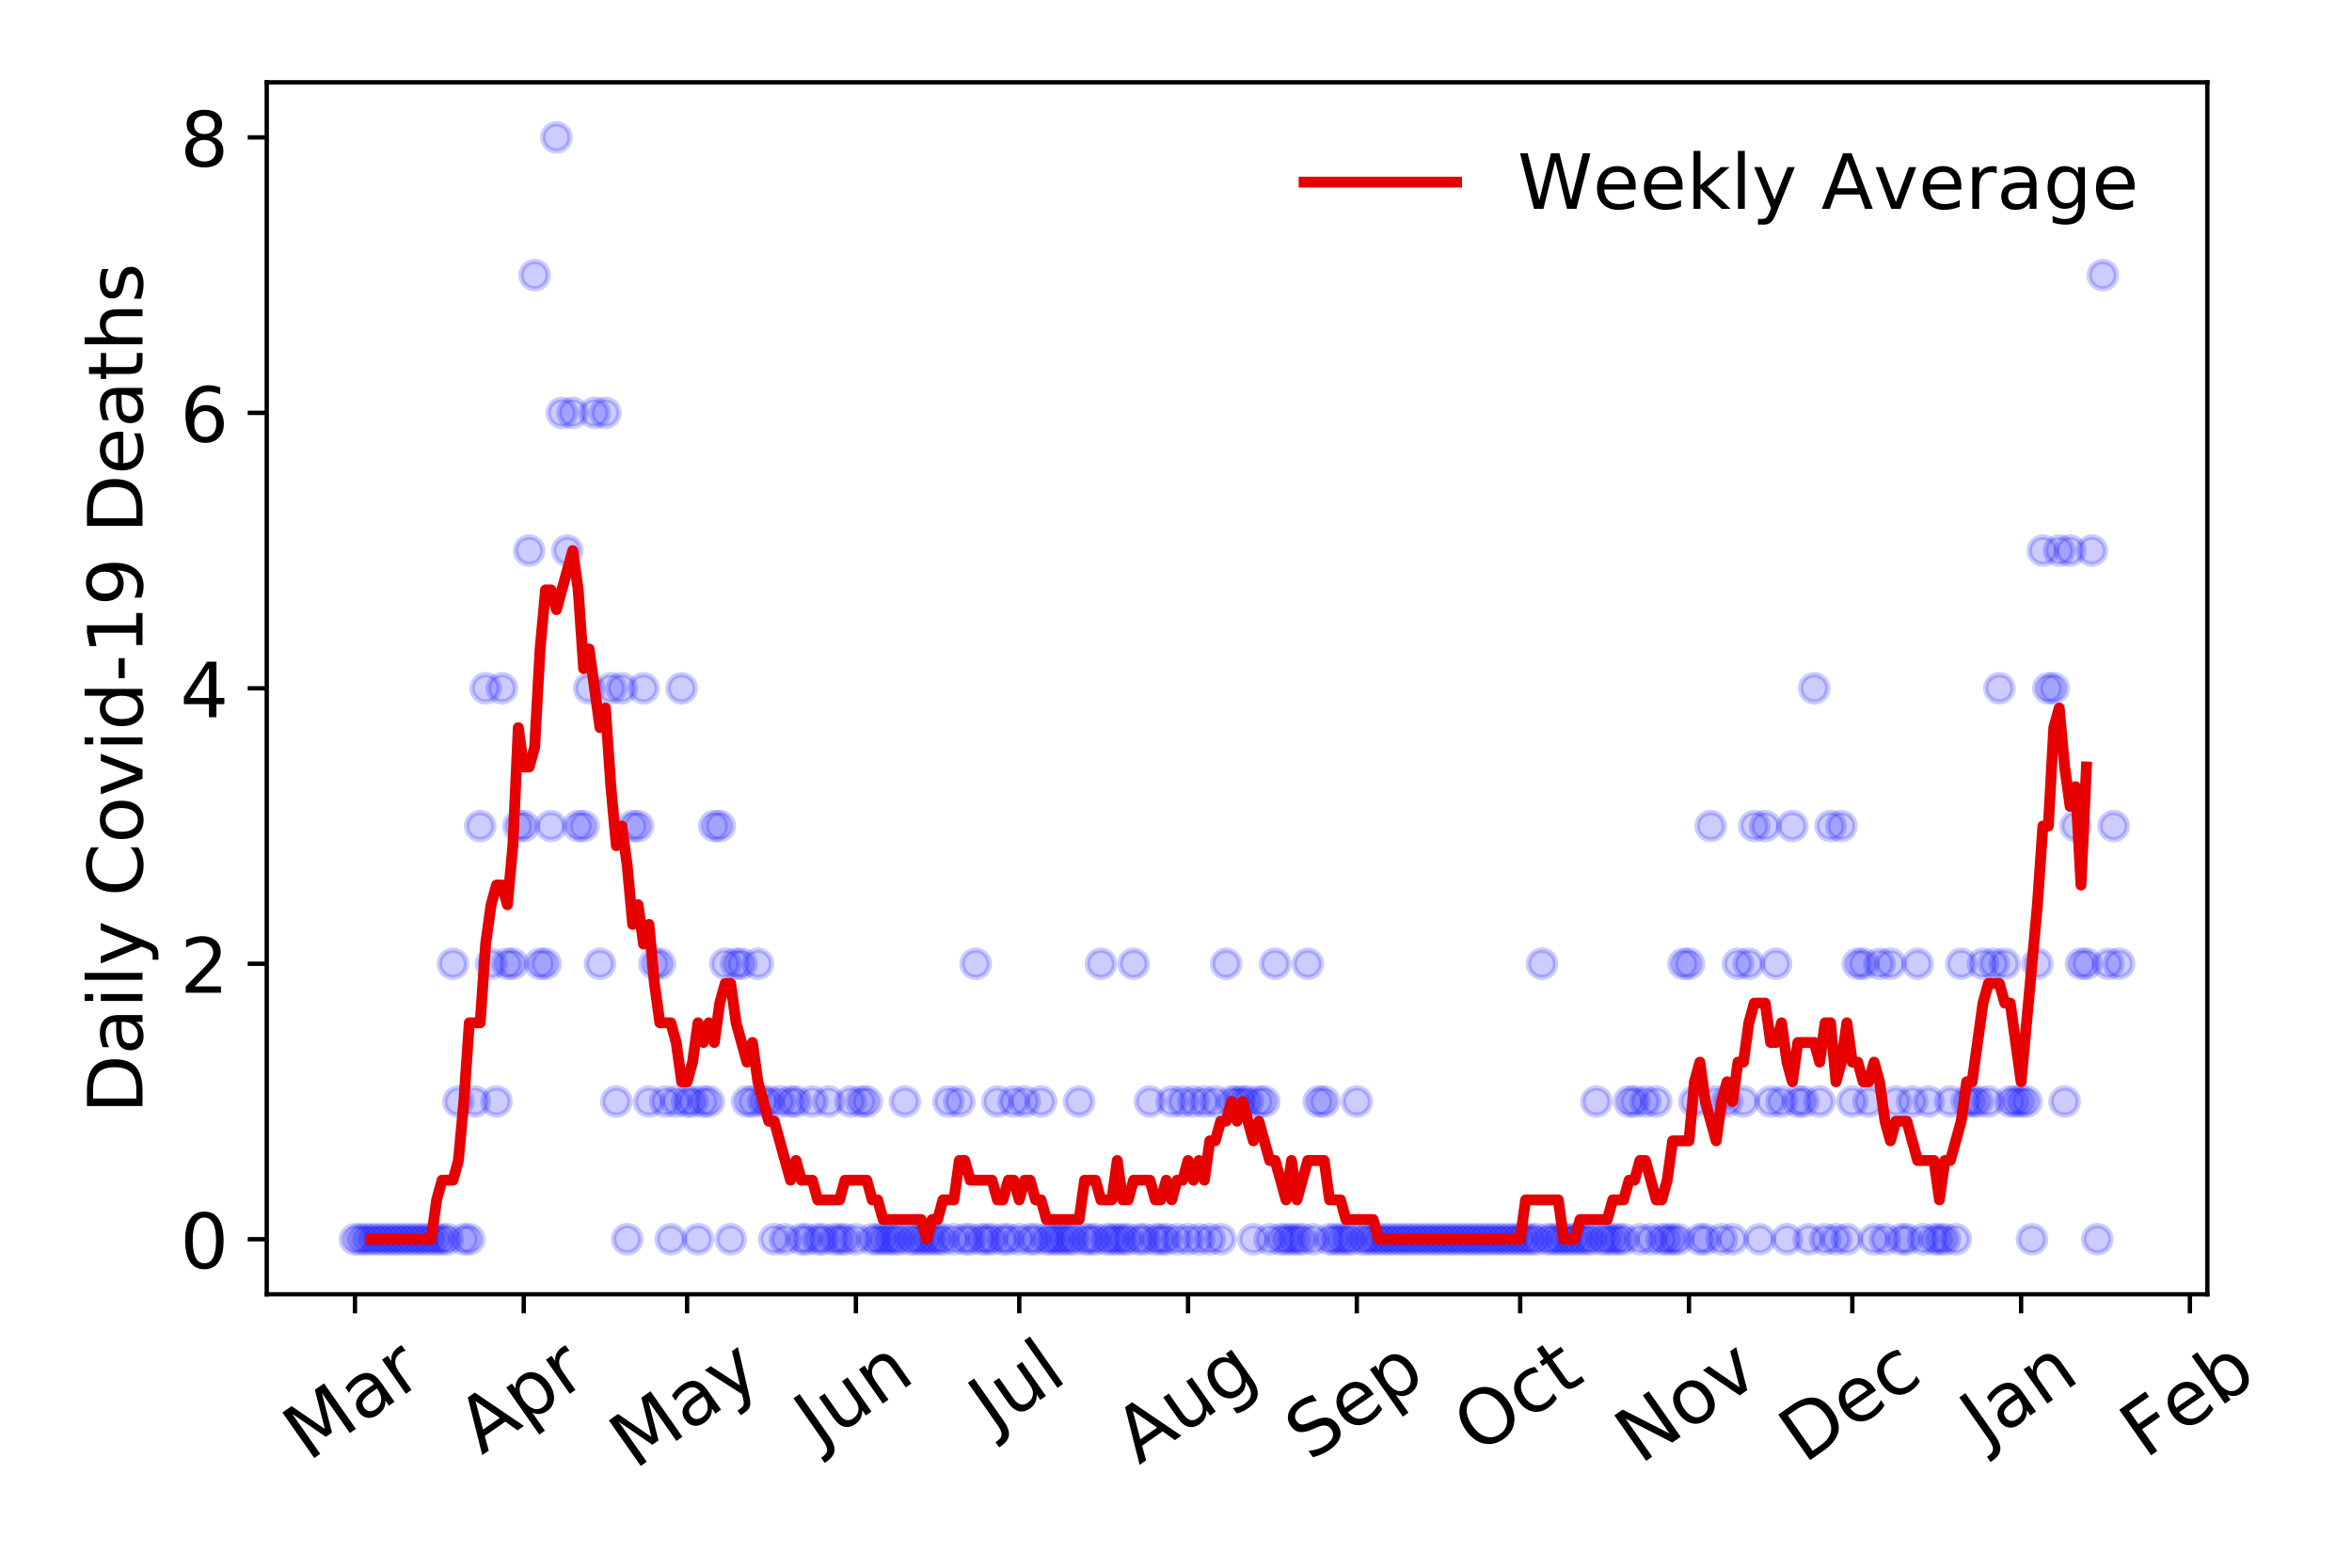 <?xml version="1.0" encoding="utf-8" standalone="no"?>
<!DOCTYPE svg PUBLIC "-//W3C//DTD SVG 1.1//EN"
  "http://www.w3.org/Graphics/SVG/1.1/DTD/svg11.dtd">
<!-- Created with matplotlib (https://matplotlib.org/) -->
<svg height="288pt" version="1.1" viewBox="0 0 432 288" width="432pt" xmlns="http://www.w3.org/2000/svg" xmlns:xlink="http://www.w3.org/1999/xlink">
 <defs>
  <style type="text/css">
*{stroke-linecap:butt;stroke-linejoin:round;}
  </style>
 </defs>
 <g id="figure_1">
  <g id="patch_1">
   <path d="M 0 288 
L 432 288 
L 432 0 
L 0 0 
z
" style="fill:#ffffff;"/>
  </g>
  <g id="axes_1">
   <g id="patch_2">
    <path d="M 48.995 237.778 
L 405.427 237.778 
L 405.427 15.12 
L 48.995 15.12 
z
" style="fill:#ffffff;"/>
   </g>
   <g id="matplotlib.axis_1">
    <g id="xtick_1">
     <g id="line2d_1">
      <defs>
       <path d="M 0 0 
L 0 3.5 
" id="m9af5c8326b" style="stroke:#000000;stroke-width:0.8;"/>
      </defs>
      <g>
       <use style="stroke:#000000;stroke-width:0.8;" x="65.196" xlink:href="#m9af5c8326b" y="237.778"/>
      </g>
     </g>
     <g id="text_1">
      <!-- Mar -->
      <defs>
       <path d="M 9.812 72.906 
L 24.516 72.906 
L 43.109 23.297 
L 61.812 72.906 
L 76.516 72.906 
L 76.516 0 
L 66.891 0 
L 66.891 64.016 
L 48.094 14.016 
L 38.188 14.016 
L 19.391 64.016 
L 19.391 0 
L 9.812 0 
z
" id="DejaVuSans-77"/>
       <path d="M 34.281 27.484 
Q 23.391 27.484 19.188 25 
Q 14.984 22.516 14.984 16.5 
Q 14.984 11.719 18.141 8.906 
Q 21.297 6.109 26.703 6.109 
Q 34.188 6.109 38.703 11.406 
Q 43.219 16.703 43.219 25.484 
L 43.219 27.484 
z
M 52.203 31.203 
L 52.203 0 
L 43.219 0 
L 43.219 8.297 
Q 40.141 3.328 35.547 0.953 
Q 30.953 -1.422 24.312 -1.422 
Q 15.922 -1.422 10.953 3.297 
Q 6 8.016 6 15.922 
Q 6 25.141 12.172 29.828 
Q 18.359 34.516 30.609 34.516 
L 43.219 34.516 
L 43.219 35.406 
Q 43.219 41.609 39.141 45 
Q 35.062 48.391 27.688 48.391 
Q 23 48.391 18.547 47.266 
Q 14.109 46.141 10.016 43.891 
L 10.016 52.203 
Q 14.938 54.109 19.578 55.047 
Q 24.219 56 28.609 56 
Q 40.484 56 46.344 49.844 
Q 52.203 43.703 52.203 31.203 
z
" id="DejaVuSans-97"/>
       <path d="M 41.109 46.297 
Q 39.594 47.172 37.812 47.578 
Q 36.031 48 33.891 48 
Q 26.266 48 22.188 43.047 
Q 18.109 38.094 18.109 28.812 
L 18.109 0 
L 9.078 0 
L 9.078 54.688 
L 18.109 54.688 
L 18.109 46.188 
Q 20.953 51.172 25.484 53.578 
Q 30.031 56 36.531 56 
Q 37.453 56 38.578 55.875 
Q 39.703 55.766 41.062 55.516 
z
" id="DejaVuSans-114"/>
      </defs>
      <g transform="translate(56.594 268.643)rotate(-35)scale(0.14 -0.14)">
       <use xlink:href="#DejaVuSans-77"/>
       <use x="86.279" xlink:href="#DejaVuSans-97"/>
       <use x="147.559" xlink:href="#DejaVuSans-114"/>
      </g>
     </g>
    </g>
    <g id="xtick_2">
     <g id="line2d_2">
      <g>
       <use style="stroke:#000000;stroke-width:0.8;" x="96.199" xlink:href="#m9af5c8326b" y="237.778"/>
      </g>
     </g>
     <g id="text_2">
      <!-- Apr -->
      <defs>
       <path d="M 34.188 63.188 
L 20.797 26.906 
L 47.609 26.906 
z
M 28.609 72.906 
L 39.797 72.906 
L 67.578 0 
L 57.328 0 
L 50.688 18.703 
L 17.828 18.703 
L 11.188 0 
L 0.781 0 
z
" id="DejaVuSans-65"/>
       <path d="M 18.109 8.203 
L 18.109 -20.797 
L 9.078 -20.797 
L 9.078 54.688 
L 18.109 54.688 
L 18.109 46.391 
Q 20.953 51.266 25.266 53.625 
Q 29.594 56 35.594 56 
Q 45.562 56 51.781 48.094 
Q 58.016 40.188 58.016 27.297 
Q 58.016 14.406 51.781 6.484 
Q 45.562 -1.422 35.594 -1.422 
Q 29.594 -1.422 25.266 0.953 
Q 20.953 3.328 18.109 8.203 
z
M 48.688 27.297 
Q 48.688 37.203 44.609 42.844 
Q 40.531 48.484 33.406 48.484 
Q 26.266 48.484 22.188 42.844 
Q 18.109 37.203 18.109 27.297 
Q 18.109 17.391 22.188 11.75 
Q 26.266 6.109 33.406 6.109 
Q 40.531 6.109 44.609 11.75 
Q 48.688 17.391 48.688 27.297 
z
" id="DejaVuSans-112"/>
      </defs>
      <g transform="translate(88.495 267.384)rotate(-35)scale(0.14 -0.14)">
       <use xlink:href="#DejaVuSans-65"/>
       <use x="68.408" xlink:href="#DejaVuSans-112"/>
       <use x="131.885" xlink:href="#DejaVuSans-114"/>
      </g>
     </g>
    </g>
    <g id="xtick_3">
     <g id="line2d_3">
      <g>
       <use style="stroke:#000000;stroke-width:0.8;" x="126.202" xlink:href="#m9af5c8326b" y="237.778"/>
      </g>
     </g>
     <g id="text_3">
      <!-- May -->
      <defs>
       <path d="M 32.172 -5.078 
Q 28.375 -14.844 24.75 -17.812 
Q 21.141 -20.797 15.094 -20.797 
L 7.906 -20.797 
L 7.906 -13.281 
L 13.188 -13.281 
Q 16.891 -13.281 18.938 -11.516 
Q 21 -9.766 23.484 -3.219 
L 25.094 0.875 
L 2.984 54.688 
L 12.5 54.688 
L 29.594 11.922 
L 46.688 54.688 
L 56.203 54.688 
z
" id="DejaVuSans-121"/>
      </defs>
      <g transform="translate(116.563 270.094)rotate(-35)scale(0.14 -0.14)">
       <use xlink:href="#DejaVuSans-77"/>
       <use x="86.279" xlink:href="#DejaVuSans-97"/>
       <use x="147.559" xlink:href="#DejaVuSans-121"/>
      </g>
     </g>
    </g>
    <g id="xtick_4">
     <g id="line2d_4">
      <g>
       <use style="stroke:#000000;stroke-width:0.8;" x="157.205" xlink:href="#m9af5c8326b" y="237.778"/>
      </g>
     </g>
     <g id="text_4">
      <!-- Jun -->
      <defs>
       <path d="M 9.812 72.906 
L 19.672 72.906 
L 19.672 5.078 
Q 19.672 -8.109 14.672 -14.062 
Q 9.672 -20.016 -1.422 -20.016 
L -5.172 -20.016 
L -5.172 -11.719 
L -2.094 -11.719 
Q 4.438 -11.719 7.125 -8.047 
Q 9.812 -4.391 9.812 5.078 
z
" id="DejaVuSans-74"/>
       <path d="M 8.5 21.578 
L 8.5 54.688 
L 17.484 54.688 
L 17.484 21.922 
Q 17.484 14.156 20.5 10.266 
Q 23.531 6.391 29.594 6.391 
Q 36.859 6.391 41.078 11.031 
Q 45.312 15.672 45.312 23.688 
L 45.312 54.688 
L 54.297 54.688 
L 54.297 0 
L 45.312 0 
L 45.312 8.406 
Q 42.047 3.422 37.719 1 
Q 33.406 -1.422 27.688 -1.422 
Q 18.266 -1.422 13.375 4.438 
Q 8.5 10.297 8.5 21.578 
z
M 31.109 56 
z
" id="DejaVuSans-117"/>
       <path d="M 54.891 33.016 
L 54.891 0 
L 45.906 0 
L 45.906 32.719 
Q 45.906 40.484 42.875 44.328 
Q 39.844 48.188 33.797 48.188 
Q 26.516 48.188 22.312 43.547 
Q 18.109 38.922 18.109 30.906 
L 18.109 0 
L 9.078 0 
L 9.078 54.688 
L 18.109 54.688 
L 18.109 46.188 
Q 21.344 51.125 25.703 53.562 
Q 30.078 56 35.797 56 
Q 45.219 56 50.047 50.172 
Q 54.891 44.344 54.891 33.016 
z
" id="DejaVuSans-110"/>
      </defs>
      <g transform="translate(150.461 266.039)rotate(-35)scale(0.14 -0.14)">
       <use xlink:href="#DejaVuSans-74"/>
       <use x="29.492" xlink:href="#DejaVuSans-117"/>
       <use x="92.871" xlink:href="#DejaVuSans-110"/>
      </g>
     </g>
    </g>
    <g id="xtick_5">
     <g id="line2d_5">
      <g>
       <use style="stroke:#000000;stroke-width:0.8;" x="187.207" xlink:href="#m9af5c8326b" y="237.778"/>
      </g>
     </g>
     <g id="text_5">
      <!-- Jul -->
      <defs>
       <path d="M 9.422 75.984 
L 18.406 75.984 
L 18.406 0 
L 9.422 0 
z
" id="DejaVuSans-108"/>
      </defs>
      <g transform="translate(182.505 263.181)rotate(-35)scale(0.14 -0.14)">
       <use xlink:href="#DejaVuSans-74"/>
       <use x="29.492" xlink:href="#DejaVuSans-117"/>
       <use x="92.871" xlink:href="#DejaVuSans-108"/>
      </g>
     </g>
    </g>
    <g id="xtick_6">
     <g id="line2d_6">
      <g>
       <use style="stroke:#000000;stroke-width:0.8;" x="218.21" xlink:href="#m9af5c8326b" y="237.778"/>
      </g>
     </g>
     <g id="text_6">
      <!-- Aug -->
      <defs>
       <path d="M 45.406 27.984 
Q 45.406 37.75 41.375 43.109 
Q 37.359 48.484 30.078 48.484 
Q 22.859 48.484 18.828 43.109 
Q 14.797 37.75 14.797 27.984 
Q 14.797 18.266 18.828 12.891 
Q 22.859 7.516 30.078 7.516 
Q 37.359 7.516 41.375 12.891 
Q 45.406 18.266 45.406 27.984 
z
M 54.391 6.781 
Q 54.391 -7.172 48.188 -13.984 
Q 42 -20.797 29.203 -20.797 
Q 24.469 -20.797 20.266 -20.094 
Q 16.062 -19.391 12.109 -17.922 
L 12.109 -9.188 
Q 16.062 -11.328 19.922 -12.344 
Q 23.781 -13.375 27.781 -13.375 
Q 36.625 -13.375 41.016 -8.766 
Q 45.406 -4.156 45.406 5.172 
L 45.406 9.625 
Q 42.625 4.781 38.281 2.391 
Q 33.938 0 27.875 0 
Q 17.828 0 11.672 7.656 
Q 5.516 15.328 5.516 27.984 
Q 5.516 40.672 11.672 48.328 
Q 17.828 56 27.875 56 
Q 33.938 56 38.281 53.609 
Q 42.625 51.219 45.406 46.391 
L 45.406 54.688 
L 54.391 54.688 
z
" id="DejaVuSans-103"/>
      </defs>
      <g transform="translate(209.229 269.172)rotate(-35)scale(0.14 -0.14)">
       <use xlink:href="#DejaVuSans-65"/>
       <use x="68.408" xlink:href="#DejaVuSans-117"/>
       <use x="131.787" xlink:href="#DejaVuSans-103"/>
      </g>
     </g>
    </g>
    <g id="xtick_7">
     <g id="line2d_7">
      <g>
       <use style="stroke:#000000;stroke-width:0.8;" x="249.213" xlink:href="#m9af5c8326b" y="237.778"/>
      </g>
     </g>
     <g id="text_7">
      <!-- Sep -->
      <defs>
       <path d="M 53.516 70.516 
L 53.516 60.891 
Q 47.906 63.578 42.922 64.891 
Q 37.938 66.219 33.297 66.219 
Q 25.25 66.219 20.875 63.094 
Q 16.5 59.969 16.5 54.203 
Q 16.5 49.359 19.406 46.891 
Q 22.312 44.438 30.422 42.922 
L 36.375 41.703 
Q 47.406 39.594 52.656 34.297 
Q 57.906 29 57.906 20.125 
Q 57.906 9.516 50.797 4.047 
Q 43.703 -1.422 29.984 -1.422 
Q 24.812 -1.422 18.969 -0.25 
Q 13.141 0.922 6.891 3.219 
L 6.891 13.375 
Q 12.891 10.016 18.656 8.297 
Q 24.422 6.594 29.984 6.594 
Q 38.422 6.594 43.016 9.906 
Q 47.609 13.234 47.609 19.391 
Q 47.609 24.75 44.312 27.781 
Q 41.016 30.812 33.5 32.328 
L 27.484 33.5 
Q 16.453 35.688 11.516 40.375 
Q 6.594 45.062 6.594 53.422 
Q 6.594 63.094 13.406 68.656 
Q 20.219 74.219 32.172 74.219 
Q 37.312 74.219 42.625 73.281 
Q 47.953 72.359 53.516 70.516 
z
" id="DejaVuSans-83"/>
       <path d="M 56.203 29.594 
L 56.203 25.203 
L 14.891 25.203 
Q 15.484 15.922 20.484 11.062 
Q 25.484 6.203 34.422 6.203 
Q 39.594 6.203 44.453 7.469 
Q 49.312 8.734 54.109 11.281 
L 54.109 2.781 
Q 49.266 0.734 44.188 -0.344 
Q 39.109 -1.422 33.891 -1.422 
Q 20.797 -1.422 13.156 6.188 
Q 5.516 13.812 5.516 26.812 
Q 5.516 40.234 12.766 48.109 
Q 20.016 56 32.328 56 
Q 43.359 56 49.781 48.891 
Q 56.203 41.797 56.203 29.594 
z
M 47.219 32.234 
Q 47.125 39.594 43.094 43.984 
Q 39.062 48.391 32.422 48.391 
Q 24.906 48.391 20.391 44.141 
Q 15.875 39.891 15.188 32.172 
z
" id="DejaVuSans-101"/>
      </defs>
      <g transform="translate(240.62 268.629)rotate(-35)scale(0.14 -0.14)">
       <use xlink:href="#DejaVuSans-83"/>
       <use x="63.477" xlink:href="#DejaVuSans-101"/>
       <use x="125" xlink:href="#DejaVuSans-112"/>
      </g>
     </g>
    </g>
    <g id="xtick_8">
     <g id="line2d_8">
      <g>
       <use style="stroke:#000000;stroke-width:0.8;" x="279.216" xlink:href="#m9af5c8326b" y="237.778"/>
      </g>
     </g>
     <g id="text_8">
      <!-- Oct -->
      <defs>
       <path d="M 39.406 66.219 
Q 28.656 66.219 22.328 58.203 
Q 16.016 50.203 16.016 36.375 
Q 16.016 22.609 22.328 14.594 
Q 28.656 6.594 39.406 6.594 
Q 50.141 6.594 56.422 14.594 
Q 62.703 22.609 62.703 36.375 
Q 62.703 50.203 56.422 58.203 
Q 50.141 66.219 39.406 66.219 
z
M 39.406 74.219 
Q 54.734 74.219 63.906 63.938 
Q 73.094 53.656 73.094 36.375 
Q 73.094 19.141 63.906 8.859 
Q 54.734 -1.422 39.406 -1.422 
Q 24.031 -1.422 14.812 8.828 
Q 5.609 19.094 5.609 36.375 
Q 5.609 53.656 14.812 63.938 
Q 24.031 74.219 39.406 74.219 
z
" id="DejaVuSans-79"/>
       <path d="M 48.781 52.594 
L 48.781 44.188 
Q 44.969 46.297 41.141 47.344 
Q 37.312 48.391 33.406 48.391 
Q 24.656 48.391 19.812 42.844 
Q 14.984 37.312 14.984 27.297 
Q 14.984 17.281 19.812 11.734 
Q 24.656 6.203 33.406 6.203 
Q 37.312 6.203 41.141 7.25 
Q 44.969 8.297 48.781 10.406 
L 48.781 2.094 
Q 45.016 0.344 40.984 -0.531 
Q 36.969 -1.422 32.422 -1.422 
Q 20.062 -1.422 12.781 6.344 
Q 5.516 14.109 5.516 27.297 
Q 5.516 40.672 12.859 48.328 
Q 20.219 56 33.016 56 
Q 37.156 56 41.109 55.141 
Q 45.062 54.297 48.781 52.594 
z
" id="DejaVuSans-99"/>
       <path d="M 18.312 70.219 
L 18.312 54.688 
L 36.812 54.688 
L 36.812 47.703 
L 18.312 47.703 
L 18.312 18.016 
Q 18.312 11.328 20.141 9.422 
Q 21.969 7.516 27.594 7.516 
L 36.812 7.516 
L 36.812 0 
L 27.594 0 
Q 17.188 0 13.234 3.875 
Q 9.281 7.766 9.281 18.016 
L 9.281 47.703 
L 2.688 47.703 
L 2.688 54.688 
L 9.281 54.688 
L 9.281 70.219 
z
" id="DejaVuSans-116"/>
      </defs>
      <g transform="translate(271.517 267.377)rotate(-35)scale(0.14 -0.14)">
       <use xlink:href="#DejaVuSans-79"/>
       <use x="78.711" xlink:href="#DejaVuSans-99"/>
       <use x="133.691" xlink:href="#DejaVuSans-116"/>
      </g>
     </g>
    </g>
    <g id="xtick_9">
     <g id="line2d_9">
      <g>
       <use style="stroke:#000000;stroke-width:0.8;" x="310.218" xlink:href="#m9af5c8326b" y="237.778"/>
      </g>
     </g>
     <g id="text_9">
      <!-- Nov -->
      <defs>
       <path d="M 9.812 72.906 
L 23.094 72.906 
L 55.422 11.922 
L 55.422 72.906 
L 64.984 72.906 
L 64.984 0 
L 51.703 0 
L 19.391 60.984 
L 19.391 0 
L 9.812 0 
z
" id="DejaVuSans-78"/>
       <path d="M 30.609 48.391 
Q 23.391 48.391 19.188 42.75 
Q 14.984 37.109 14.984 27.297 
Q 14.984 17.484 19.156 11.844 
Q 23.344 6.203 30.609 6.203 
Q 37.797 6.203 41.984 11.859 
Q 46.188 17.531 46.188 27.297 
Q 46.188 37.016 41.984 42.703 
Q 37.797 48.391 30.609 48.391 
z
M 30.609 56 
Q 42.328 56 49.016 48.375 
Q 55.719 40.766 55.719 27.297 
Q 55.719 13.875 49.016 6.219 
Q 42.328 -1.422 30.609 -1.422 
Q 18.844 -1.422 12.172 6.219 
Q 5.516 13.875 5.516 27.297 
Q 5.516 40.766 12.172 48.375 
Q 18.844 56 30.609 56 
z
" id="DejaVuSans-111"/>
       <path d="M 2.984 54.688 
L 12.5 54.688 
L 29.594 8.797 
L 46.688 54.688 
L 56.203 54.688 
L 35.688 0 
L 23.484 0 
z
" id="DejaVuSans-118"/>
      </defs>
      <g transform="translate(301.242 269.166)rotate(-35)scale(0.14 -0.14)">
       <use xlink:href="#DejaVuSans-78"/>
       <use x="74.805" xlink:href="#DejaVuSans-111"/>
       <use x="135.986" xlink:href="#DejaVuSans-118"/>
      </g>
     </g>
    </g>
    <g id="xtick_10">
     <g id="line2d_10">
      <g>
       <use style="stroke:#000000;stroke-width:0.8;" x="340.221" xlink:href="#m9af5c8326b" y="237.778"/>
      </g>
     </g>
     <g id="text_10">
      <!-- Dec -->
      <defs>
       <path d="M 19.672 64.797 
L 19.672 8.109 
L 31.594 8.109 
Q 46.688 8.109 53.688 14.938 
Q 60.688 21.781 60.688 36.531 
Q 60.688 51.172 53.688 57.984 
Q 46.688 64.797 31.594 64.797 
z
M 9.812 72.906 
L 30.078 72.906 
Q 51.266 72.906 61.172 64.094 
Q 71.094 55.281 71.094 36.531 
Q 71.094 17.672 61.125 8.828 
Q 51.172 0 30.078 0 
L 9.812 0 
z
" id="DejaVuSans-68"/>
      </defs>
      <g transform="translate(331.341 269.032)rotate(-35)scale(0.14 -0.14)">
       <use xlink:href="#DejaVuSans-68"/>
       <use x="77.002" xlink:href="#DejaVuSans-101"/>
       <use x="138.525" xlink:href="#DejaVuSans-99"/>
      </g>
     </g>
    </g>
    <g id="xtick_11">
     <g id="line2d_11">
      <g>
       <use style="stroke:#000000;stroke-width:0.8;" x="371.224" xlink:href="#m9af5c8326b" y="237.778"/>
      </g>
     </g>
     <g id="text_11">
      <!-- Jan -->
      <g transform="translate(364.6 265.871)rotate(-35)scale(0.14 -0.14)">
       <use xlink:href="#DejaVuSans-74"/>
       <use x="29.492" xlink:href="#DejaVuSans-97"/>
       <use x="90.771" xlink:href="#DejaVuSans-110"/>
      </g>
     </g>
    </g>
    <g id="xtick_12">
     <g id="line2d_12">
      <g>
       <use style="stroke:#000000;stroke-width:0.8;" x="402.227" xlink:href="#m9af5c8326b" y="237.778"/>
      </g>
     </g>
     <g id="text_12">
      <!-- Feb -->
      <defs>
       <path d="M 9.812 72.906 
L 51.703 72.906 
L 51.703 64.594 
L 19.672 64.594 
L 19.672 43.109 
L 48.578 43.109 
L 48.578 34.812 
L 19.672 34.812 
L 19.672 0 
L 9.812 0 
z
" id="DejaVuSans-70"/>
       <path d="M 48.688 27.297 
Q 48.688 37.203 44.609 42.844 
Q 40.531 48.484 33.406 48.484 
Q 26.266 48.484 22.188 42.844 
Q 18.109 37.203 18.109 27.297 
Q 18.109 17.391 22.188 11.75 
Q 26.266 6.109 33.406 6.109 
Q 40.531 6.109 44.609 11.75 
Q 48.688 17.391 48.688 27.297 
z
M 18.109 46.391 
Q 20.953 51.266 25.266 53.625 
Q 29.594 56 35.594 56 
Q 45.562 56 51.781 48.094 
Q 58.016 40.188 58.016 27.297 
Q 58.016 14.406 51.781 6.484 
Q 45.562 -1.422 35.594 -1.422 
Q 29.594 -1.422 25.266 0.953 
Q 20.953 3.328 18.109 8.203 
L 18.109 0 
L 9.078 0 
L 9.078 75.984 
L 18.109 75.984 
z
" id="DejaVuSans-98"/>
      </defs>
      <g transform="translate(393.98 268.143)rotate(-35)scale(0.14 -0.14)">
       <use xlink:href="#DejaVuSans-70"/>
       <use x="57.441" xlink:href="#DejaVuSans-101"/>
       <use x="118.965" xlink:href="#DejaVuSans-98"/>
      </g>
     </g>
    </g>
   </g>
   <g id="matplotlib.axis_2">
    <g id="ytick_1">
     <g id="line2d_13">
      <defs>
       <path d="M 0 0 
L -3.5 0 
" id="m1f218244c9" style="stroke:#000000;stroke-width:0.8;"/>
      </defs>
      <g>
       <use style="stroke:#000000;stroke-width:0.8;" x="48.995" xlink:href="#m1f218244c9" y="227.657"/>
      </g>
     </g>
     <g id="text_13">
      <!-- 0 -->
      <defs>
       <path d="M 31.781 66.406 
Q 24.172 66.406 20.328 58.906 
Q 16.5 51.422 16.5 36.375 
Q 16.5 21.391 20.328 13.891 
Q 24.172 6.391 31.781 6.391 
Q 39.453 6.391 43.281 13.891 
Q 47.125 21.391 47.125 36.375 
Q 47.125 51.422 43.281 58.906 
Q 39.453 66.406 31.781 66.406 
z
M 31.781 74.219 
Q 44.047 74.219 50.516 64.516 
Q 56.984 54.828 56.984 36.375 
Q 56.984 17.969 50.516 8.266 
Q 44.047 -1.422 31.781 -1.422 
Q 19.531 -1.422 13.062 8.266 
Q 6.594 17.969 6.594 36.375 
Q 6.594 54.828 13.062 64.516 
Q 19.531 74.219 31.781 74.219 
z
" id="DejaVuSans-48"/>
      </defs>
      <g transform="translate(33.087 232.976)scale(0.14 -0.14)">
       <use xlink:href="#DejaVuSans-48"/>
      </g>
     </g>
    </g>
    <g id="ytick_2">
     <g id="line2d_14">
      <g>
       <use style="stroke:#000000;stroke-width:0.8;" x="48.995" xlink:href="#m1f218244c9" y="177.053"/>
      </g>
     </g>
     <g id="text_14">
      <!-- 2 -->
      <defs>
       <path d="M 19.188 8.297 
L 53.609 8.297 
L 53.609 0 
L 7.328 0 
L 7.328 8.297 
Q 12.938 14.109 22.625 23.891 
Q 32.328 33.688 34.812 36.531 
Q 39.547 41.844 41.422 45.531 
Q 43.312 49.219 43.312 52.781 
Q 43.312 58.594 39.234 62.25 
Q 35.156 65.922 28.609 65.922 
Q 23.969 65.922 18.812 64.312 
Q 13.672 62.703 7.812 59.422 
L 7.812 69.391 
Q 13.766 71.781 18.938 73 
Q 24.125 74.219 28.422 74.219 
Q 39.75 74.219 46.484 68.547 
Q 53.219 62.891 53.219 53.422 
Q 53.219 48.922 51.531 44.891 
Q 49.859 40.875 45.406 35.406 
Q 44.188 33.984 37.641 27.219 
Q 31.109 20.453 19.188 8.297 
z
" id="DejaVuSans-50"/>
      </defs>
      <g transform="translate(33.087 182.372)scale(0.14 -0.14)">
       <use xlink:href="#DejaVuSans-50"/>
      </g>
     </g>
    </g>
    <g id="ytick_3">
     <g id="line2d_15">
      <g>
       <use style="stroke:#000000;stroke-width:0.8;" x="48.995" xlink:href="#m1f218244c9" y="126.449"/>
      </g>
     </g>
     <g id="text_15">
      <!-- 4 -->
      <defs>
       <path d="M 37.797 64.312 
L 12.891 25.391 
L 37.797 25.391 
z
M 35.203 72.906 
L 47.609 72.906 
L 47.609 25.391 
L 58.016 25.391 
L 58.016 17.188 
L 47.609 17.188 
L 47.609 0 
L 37.797 0 
L 37.797 17.188 
L 4.891 17.188 
L 4.891 26.703 
z
" id="DejaVuSans-52"/>
      </defs>
      <g transform="translate(33.087 131.768)scale(0.14 -0.14)">
       <use xlink:href="#DejaVuSans-52"/>
      </g>
     </g>
    </g>
    <g id="ytick_4">
     <g id="line2d_16">
      <g>
       <use style="stroke:#000000;stroke-width:0.8;" x="48.995" xlink:href="#m1f218244c9" y="75.845"/>
      </g>
     </g>
     <g id="text_16">
      <!-- 6 -->
      <defs>
       <path d="M 33.016 40.375 
Q 26.375 40.375 22.484 35.828 
Q 18.609 31.297 18.609 23.391 
Q 18.609 15.531 22.484 10.953 
Q 26.375 6.391 33.016 6.391 
Q 39.656 6.391 43.531 10.953 
Q 47.406 15.531 47.406 23.391 
Q 47.406 31.297 43.531 35.828 
Q 39.656 40.375 33.016 40.375 
z
M 52.594 71.297 
L 52.594 62.312 
Q 48.875 64.062 45.094 64.984 
Q 41.312 65.922 37.594 65.922 
Q 27.828 65.922 22.672 59.328 
Q 17.531 52.734 16.797 39.406 
Q 19.672 43.656 24.016 45.922 
Q 28.375 48.188 33.594 48.188 
Q 44.578 48.188 50.953 41.516 
Q 57.328 34.859 57.328 23.391 
Q 57.328 12.156 50.688 5.359 
Q 44.047 -1.422 33.016 -1.422 
Q 20.359 -1.422 13.672 8.266 
Q 6.984 17.969 6.984 36.375 
Q 6.984 53.656 15.188 63.938 
Q 23.391 74.219 37.203 74.219 
Q 40.922 74.219 44.703 73.484 
Q 48.484 72.75 52.594 71.297 
z
" id="DejaVuSans-54"/>
      </defs>
      <g transform="translate(33.087 81.164)scale(0.14 -0.14)">
       <use xlink:href="#DejaVuSans-54"/>
      </g>
     </g>
    </g>
    <g id="ytick_5">
     <g id="line2d_17">
      <g>
       <use style="stroke:#000000;stroke-width:0.8;" x="48.995" xlink:href="#m1f218244c9" y="25.241"/>
      </g>
     </g>
     <g id="text_17">
      <!-- 8 -->
      <defs>
       <path d="M 31.781 34.625 
Q 24.75 34.625 20.719 30.859 
Q 16.703 27.094 16.703 20.516 
Q 16.703 13.922 20.719 10.156 
Q 24.75 6.391 31.781 6.391 
Q 38.812 6.391 42.859 10.172 
Q 46.922 13.969 46.922 20.516 
Q 46.922 27.094 42.891 30.859 
Q 38.875 34.625 31.781 34.625 
z
M 21.922 38.812 
Q 15.578 40.375 12.031 44.719 
Q 8.5 49.078 8.5 55.328 
Q 8.5 64.062 14.719 69.141 
Q 20.953 74.219 31.781 74.219 
Q 42.672 74.219 48.875 69.141 
Q 55.078 64.062 55.078 55.328 
Q 55.078 49.078 51.531 44.719 
Q 48 40.375 41.703 38.812 
Q 48.828 37.156 52.797 32.312 
Q 56.781 27.484 56.781 20.516 
Q 56.781 9.906 50.312 4.234 
Q 43.844 -1.422 31.781 -1.422 
Q 19.734 -1.422 13.25 4.234 
Q 6.781 9.906 6.781 20.516 
Q 6.781 27.484 10.781 32.312 
Q 14.797 37.156 21.922 38.812 
z
M 18.312 54.391 
Q 18.312 48.734 21.844 45.562 
Q 25.391 42.391 31.781 42.391 
Q 38.141 42.391 41.719 45.562 
Q 45.312 48.734 45.312 54.391 
Q 45.312 60.062 41.719 63.234 
Q 38.141 66.406 31.781 66.406 
Q 25.391 66.406 21.844 63.234 
Q 18.312 60.062 18.312 54.391 
z
" id="DejaVuSans-56"/>
      </defs>
      <g transform="translate(33.087 30.56)scale(0.14 -0.14)">
       <use xlink:href="#DejaVuSans-56"/>
      </g>
     </g>
    </g>
    <g id="text_18">
     <!-- Daily Covid-19 Deaths -->
     <defs>
      <path d="M 9.422 54.688 
L 18.406 54.688 
L 18.406 0 
L 9.422 0 
z
M 9.422 75.984 
L 18.406 75.984 
L 18.406 64.594 
L 9.422 64.594 
z
" id="DejaVuSans-105"/>
      <path id="DejaVuSans-32"/>
      <path d="M 64.406 67.281 
L 64.406 56.891 
Q 59.422 61.531 53.781 63.812 
Q 48.141 66.109 41.797 66.109 
Q 29.297 66.109 22.656 58.469 
Q 16.016 50.828 16.016 36.375 
Q 16.016 21.969 22.656 14.328 
Q 29.297 6.688 41.797 6.688 
Q 48.141 6.688 53.781 8.984 
Q 59.422 11.281 64.406 15.922 
L 64.406 5.609 
Q 59.234 2.094 53.438 0.328 
Q 47.656 -1.422 41.219 -1.422 
Q 24.656 -1.422 15.125 8.703 
Q 5.609 18.844 5.609 36.375 
Q 5.609 53.953 15.125 64.078 
Q 24.656 74.219 41.219 74.219 
Q 47.75 74.219 53.531 72.484 
Q 59.328 70.75 64.406 67.281 
z
" id="DejaVuSans-67"/>
      <path d="M 45.406 46.391 
L 45.406 75.984 
L 54.391 75.984 
L 54.391 0 
L 45.406 0 
L 45.406 8.203 
Q 42.578 3.328 38.25 0.953 
Q 33.938 -1.422 27.875 -1.422 
Q 17.969 -1.422 11.734 6.484 
Q 5.516 14.406 5.516 27.297 
Q 5.516 40.188 11.734 48.094 
Q 17.969 56 27.875 56 
Q 33.938 56 38.25 53.625 
Q 42.578 51.266 45.406 46.391 
z
M 14.797 27.297 
Q 14.797 17.391 18.875 11.75 
Q 22.953 6.109 30.078 6.109 
Q 37.203 6.109 41.297 11.75 
Q 45.406 17.391 45.406 27.297 
Q 45.406 37.203 41.297 42.844 
Q 37.203 48.484 30.078 48.484 
Q 22.953 48.484 18.875 42.844 
Q 14.797 37.203 14.797 27.297 
z
" id="DejaVuSans-100"/>
      <path d="M 4.891 31.391 
L 31.203 31.391 
L 31.203 23.391 
L 4.891 23.391 
z
" id="DejaVuSans-45"/>
      <path d="M 12.406 8.297 
L 28.516 8.297 
L 28.516 63.922 
L 10.984 60.406 
L 10.984 69.391 
L 28.422 72.906 
L 38.281 72.906 
L 38.281 8.297 
L 54.391 8.297 
L 54.391 0 
L 12.406 0 
z
" id="DejaVuSans-49"/>
      <path d="M 10.984 1.516 
L 10.984 10.5 
Q 14.703 8.734 18.5 7.812 
Q 22.312 6.891 25.984 6.891 
Q 35.75 6.891 40.891 13.453 
Q 46.047 20.016 46.781 33.406 
Q 43.953 29.203 39.594 26.953 
Q 35.25 24.703 29.984 24.703 
Q 19.047 24.703 12.672 31.312 
Q 6.297 37.938 6.297 49.422 
Q 6.297 60.641 12.938 67.422 
Q 19.578 74.219 30.609 74.219 
Q 43.266 74.219 49.922 64.516 
Q 56.594 54.828 56.594 36.375 
Q 56.594 19.141 48.406 8.859 
Q 40.234 -1.422 26.422 -1.422 
Q 22.703 -1.422 18.891 -0.688 
Q 15.094 0.047 10.984 1.516 
z
M 30.609 32.422 
Q 37.25 32.422 41.125 36.953 
Q 45.016 41.5 45.016 49.422 
Q 45.016 57.281 41.125 61.844 
Q 37.25 66.406 30.609 66.406 
Q 23.969 66.406 20.094 61.844 
Q 16.219 57.281 16.219 49.422 
Q 16.219 41.5 20.094 36.953 
Q 23.969 32.422 30.609 32.422 
z
" id="DejaVuSans-57"/>
      <path d="M 54.891 33.016 
L 54.891 0 
L 45.906 0 
L 45.906 32.719 
Q 45.906 40.484 42.875 44.328 
Q 39.844 48.188 33.797 48.188 
Q 26.516 48.188 22.312 43.547 
Q 18.109 38.922 18.109 30.906 
L 18.109 0 
L 9.078 0 
L 9.078 75.984 
L 18.109 75.984 
L 18.109 46.188 
Q 21.344 51.125 25.703 53.562 
Q 30.078 56 35.797 56 
Q 45.219 56 50.047 50.172 
Q 54.891 44.344 54.891 33.016 
z
" id="DejaVuSans-104"/>
      <path d="M 44.281 53.078 
L 44.281 44.578 
Q 40.484 46.531 36.375 47.5 
Q 32.281 48.484 27.875 48.484 
Q 21.188 48.484 17.844 46.438 
Q 14.5 44.391 14.5 40.281 
Q 14.5 37.156 16.891 35.375 
Q 19.281 33.594 26.516 31.984 
L 29.594 31.297 
Q 39.156 29.25 43.188 25.516 
Q 47.219 21.781 47.219 15.094 
Q 47.219 7.469 41.188 3.016 
Q 35.156 -1.422 24.609 -1.422 
Q 20.219 -1.422 15.453 -0.562 
Q 10.688 0.297 5.422 2 
L 5.422 11.281 
Q 10.406 8.688 15.234 7.391 
Q 20.062 6.109 24.812 6.109 
Q 31.156 6.109 34.562 8.281 
Q 37.984 10.453 37.984 14.406 
Q 37.984 18.062 35.516 20.016 
Q 33.062 21.969 24.703 23.781 
L 21.578 24.516 
Q 13.234 26.266 9.516 29.906 
Q 5.812 33.547 5.812 39.891 
Q 5.812 47.609 11.281 51.797 
Q 16.75 56 26.812 56 
Q 31.781 56 36.172 55.266 
Q 40.578 54.547 44.281 53.078 
z
" id="DejaVuSans-115"/>
     </defs>
     <g transform="translate(26.176 204.56)rotate(-90)scale(0.14 -0.14)">
      <use xlink:href="#DejaVuSans-68"/>
      <use x="77.002" xlink:href="#DejaVuSans-97"/>
      <use x="138.281" xlink:href="#DejaVuSans-105"/>
      <use x="166.064" xlink:href="#DejaVuSans-108"/>
      <use x="193.848" xlink:href="#DejaVuSans-121"/>
      <use x="253.027" xlink:href="#DejaVuSans-32"/>
      <use x="284.814" xlink:href="#DejaVuSans-67"/>
      <use x="354.639" xlink:href="#DejaVuSans-111"/>
      <use x="415.82" xlink:href="#DejaVuSans-118"/>
      <use x="475" xlink:href="#DejaVuSans-105"/>
      <use x="502.783" xlink:href="#DejaVuSans-100"/>
      <use x="566.26" xlink:href="#DejaVuSans-45"/>
      <use x="602.344" xlink:href="#DejaVuSans-49"/>
      <use x="665.967" xlink:href="#DejaVuSans-57"/>
      <use x="729.59" xlink:href="#DejaVuSans-32"/>
      <use x="761.377" xlink:href="#DejaVuSans-68"/>
      <use x="838.379" xlink:href="#DejaVuSans-101"/>
      <use x="899.902" xlink:href="#DejaVuSans-97"/>
      <use x="961.182" xlink:href="#DejaVuSans-116"/>
      <use x="1000.391" xlink:href="#DejaVuSans-104"/>
      <use x="1063.77" xlink:href="#DejaVuSans-115"/>
     </g>
    </g>
   </g>
   <g id="line2d_18">
    <defs>
     <path d="M 0 2.5 
C 0.663 2.5 1.299 2.237 1.768 1.768 
C 2.237 1.299 2.5 0.663 2.5 0 
C 2.5 -0.663 2.237 -1.299 1.768 -1.768 
C 1.299 -2.237 0.663 -2.5 0 -2.5 
C -0.663 -2.5 -1.299 -2.237 -1.768 -1.768 
C -2.237 -1.299 -2.5 -0.663 -2.5 0 
C -2.5 0.663 -2.237 1.299 -1.768 1.768 
C -1.299 2.237 -0.663 2.5 0 2.5 
z
" id="mb40dcb7352" style="stroke:#0000ff;stroke-opacity:0.2;"/>
    </defs>
    <g clip-path="url(#p8678bea314)">
     <use style="fill:#0000ff;fill-opacity:0.2;stroke:#0000ff;stroke-opacity:0.2;" x="65.196" xlink:href="#mb40dcb7352" y="227.657"/>
     <use style="fill:#0000ff;fill-opacity:0.2;stroke:#0000ff;stroke-opacity:0.2;" x="66.197" xlink:href="#mb40dcb7352" y="227.657"/>
     <use style="fill:#0000ff;fill-opacity:0.2;stroke:#0000ff;stroke-opacity:0.2;" x="67.197" xlink:href="#mb40dcb7352" y="227.657"/>
     <use style="fill:#0000ff;fill-opacity:0.2;stroke:#0000ff;stroke-opacity:0.2;" x="68.197" xlink:href="#mb40dcb7352" y="227.657"/>
     <use style="fill:#0000ff;fill-opacity:0.2;stroke:#0000ff;stroke-opacity:0.2;" x="69.197" xlink:href="#mb40dcb7352" y="227.657"/>
     <use style="fill:#0000ff;fill-opacity:0.2;stroke:#0000ff;stroke-opacity:0.2;" x="70.197" xlink:href="#mb40dcb7352" y="227.657"/>
     <use style="fill:#0000ff;fill-opacity:0.2;stroke:#0000ff;stroke-opacity:0.2;" x="71.197" xlink:href="#mb40dcb7352" y="227.657"/>
     <use style="fill:#0000ff;fill-opacity:0.2;stroke:#0000ff;stroke-opacity:0.2;" x="72.197" xlink:href="#mb40dcb7352" y="227.657"/>
     <use style="fill:#0000ff;fill-opacity:0.2;stroke:#0000ff;stroke-opacity:0.2;" x="73.197" xlink:href="#mb40dcb7352" y="227.657"/>
     <use style="fill:#0000ff;fill-opacity:0.2;stroke:#0000ff;stroke-opacity:0.2;" x="74.197" xlink:href="#mb40dcb7352" y="227.657"/>
     <use style="fill:#0000ff;fill-opacity:0.2;stroke:#0000ff;stroke-opacity:0.2;" x="75.197" xlink:href="#mb40dcb7352" y="227.657"/>
     <use style="fill:#0000ff;fill-opacity:0.2;stroke:#0000ff;stroke-opacity:0.2;" x="76.197" xlink:href="#mb40dcb7352" y="227.657"/>
     <use style="fill:#0000ff;fill-opacity:0.2;stroke:#0000ff;stroke-opacity:0.2;" x="77.198" xlink:href="#mb40dcb7352" y="227.657"/>
     <use style="fill:#0000ff;fill-opacity:0.2;stroke:#0000ff;stroke-opacity:0.2;" x="78.198" xlink:href="#mb40dcb7352" y="227.657"/>
     <use style="fill:#0000ff;fill-opacity:0.2;stroke:#0000ff;stroke-opacity:0.2;" x="79.198" xlink:href="#mb40dcb7352" y="227.657"/>
     <use style="fill:#0000ff;fill-opacity:0.2;stroke:#0000ff;stroke-opacity:0.2;" x="80.198" xlink:href="#mb40dcb7352" y="227.657"/>
     <use style="fill:#0000ff;fill-opacity:0.2;stroke:#0000ff;stroke-opacity:0.2;" x="81.198" xlink:href="#mb40dcb7352" y="227.657"/>
     <use style="fill:#0000ff;fill-opacity:0.2;stroke:#0000ff;stroke-opacity:0.2;" x="82.198" xlink:href="#mb40dcb7352" y="227.657"/>
     <use style="fill:#0000ff;fill-opacity:0.2;stroke:#0000ff;stroke-opacity:0.2;" x="83.198" xlink:href="#mb40dcb7352" y="177.053"/>
     <use style="fill:#0000ff;fill-opacity:0.2;stroke:#0000ff;stroke-opacity:0.2;" x="84.198" xlink:href="#mb40dcb7352" y="202.355"/>
     <use style="fill:#0000ff;fill-opacity:0.2;stroke:#0000ff;stroke-opacity:0.2;" x="85.198" xlink:href="#mb40dcb7352" y="227.657"/>
     <use style="fill:#0000ff;fill-opacity:0.2;stroke:#0000ff;stroke-opacity:0.2;" x="86.198" xlink:href="#mb40dcb7352" y="227.657"/>
     <use style="fill:#0000ff;fill-opacity:0.2;stroke:#0000ff;stroke-opacity:0.2;" x="87.198" xlink:href="#mb40dcb7352" y="202.355"/>
     <use style="fill:#0000ff;fill-opacity:0.2;stroke:#0000ff;stroke-opacity:0.2;" x="88.199" xlink:href="#mb40dcb7352" y="151.751"/>
     <use style="fill:#0000ff;fill-opacity:0.2;stroke:#0000ff;stroke-opacity:0.2;" x="89.199" xlink:href="#mb40dcb7352" y="126.449"/>
     <use style="fill:#0000ff;fill-opacity:0.2;stroke:#0000ff;stroke-opacity:0.2;" x="90.199" xlink:href="#mb40dcb7352" y="177.053"/>
     <use style="fill:#0000ff;fill-opacity:0.2;stroke:#0000ff;stroke-opacity:0.2;" x="91.199" xlink:href="#mb40dcb7352" y="202.355"/>
     <use style="fill:#0000ff;fill-opacity:0.2;stroke:#0000ff;stroke-opacity:0.2;" x="92.199" xlink:href="#mb40dcb7352" y="126.449"/>
     <use style="fill:#0000ff;fill-opacity:0.2;stroke:#0000ff;stroke-opacity:0.2;" x="93.199" xlink:href="#mb40dcb7352" y="177.053"/>
     <use style="fill:#0000ff;fill-opacity:0.2;stroke:#0000ff;stroke-opacity:0.2;" x="94.199" xlink:href="#mb40dcb7352" y="177.053"/>
     <use style="fill:#0000ff;fill-opacity:0.2;stroke:#0000ff;stroke-opacity:0.2;" x="95.199" xlink:href="#mb40dcb7352" y="151.751"/>
     <use style="fill:#0000ff;fill-opacity:0.2;stroke:#0000ff;stroke-opacity:0.2;" x="96.199" xlink:href="#mb40dcb7352" y="151.751"/>
     <use style="fill:#0000ff;fill-opacity:0.2;stroke:#0000ff;stroke-opacity:0.2;" x="97.199" xlink:href="#mb40dcb7352" y="101.147"/>
     <use style="fill:#0000ff;fill-opacity:0.2;stroke:#0000ff;stroke-opacity:0.2;" x="98.199" xlink:href="#mb40dcb7352" y="50.543"/>
     <use style="fill:#0000ff;fill-opacity:0.2;stroke:#0000ff;stroke-opacity:0.2;" x="99.199" xlink:href="#mb40dcb7352" y="177.053"/>
     <use style="fill:#0000ff;fill-opacity:0.2;stroke:#0000ff;stroke-opacity:0.2;" x="100.2" xlink:href="#mb40dcb7352" y="177.053"/>
     <use style="fill:#0000ff;fill-opacity:0.2;stroke:#0000ff;stroke-opacity:0.2;" x="101.2" xlink:href="#mb40dcb7352" y="151.751"/>
     <use style="fill:#0000ff;fill-opacity:0.2;stroke:#0000ff;stroke-opacity:0.2;" x="102.2" xlink:href="#mb40dcb7352" y="25.241"/>
     <use style="fill:#0000ff;fill-opacity:0.2;stroke:#0000ff;stroke-opacity:0.2;" x="103.2" xlink:href="#mb40dcb7352" y="75.845"/>
     <use style="fill:#0000ff;fill-opacity:0.2;stroke:#0000ff;stroke-opacity:0.2;" x="104.2" xlink:href="#mb40dcb7352" y="101.147"/>
     <use style="fill:#0000ff;fill-opacity:0.2;stroke:#0000ff;stroke-opacity:0.2;" x="105.2" xlink:href="#mb40dcb7352" y="75.845"/>
     <use style="fill:#0000ff;fill-opacity:0.2;stroke:#0000ff;stroke-opacity:0.2;" x="106.2" xlink:href="#mb40dcb7352" y="151.751"/>
     <use style="fill:#0000ff;fill-opacity:0.2;stroke:#0000ff;stroke-opacity:0.2;" x="107.2" xlink:href="#mb40dcb7352" y="151.751"/>
     <use style="fill:#0000ff;fill-opacity:0.2;stroke:#0000ff;stroke-opacity:0.2;" x="108.2" xlink:href="#mb40dcb7352" y="126.449"/>
     <use style="fill:#0000ff;fill-opacity:0.2;stroke:#0000ff;stroke-opacity:0.2;" x="109.2" xlink:href="#mb40dcb7352" y="75.845"/>
     <use style="fill:#0000ff;fill-opacity:0.2;stroke:#0000ff;stroke-opacity:0.2;" x="110.2" xlink:href="#mb40dcb7352" y="177.053"/>
     <use style="fill:#0000ff;fill-opacity:0.2;stroke:#0000ff;stroke-opacity:0.2;" x="111.201" xlink:href="#mb40dcb7352" y="75.845"/>
     <use style="fill:#0000ff;fill-opacity:0.2;stroke:#0000ff;stroke-opacity:0.2;" x="112.201" xlink:href="#mb40dcb7352" y="126.449"/>
     <use style="fill:#0000ff;fill-opacity:0.2;stroke:#0000ff;stroke-opacity:0.2;" x="113.201" xlink:href="#mb40dcb7352" y="202.355"/>
     <use style="fill:#0000ff;fill-opacity:0.2;stroke:#0000ff;stroke-opacity:0.2;" x="114.201" xlink:href="#mb40dcb7352" y="126.449"/>
     <use style="fill:#0000ff;fill-opacity:0.2;stroke:#0000ff;stroke-opacity:0.2;" x="115.201" xlink:href="#mb40dcb7352" y="227.657"/>
     <use style="fill:#0000ff;fill-opacity:0.2;stroke:#0000ff;stroke-opacity:0.2;" x="116.201" xlink:href="#mb40dcb7352" y="151.751"/>
     <use style="fill:#0000ff;fill-opacity:0.2;stroke:#0000ff;stroke-opacity:0.2;" x="117.201" xlink:href="#mb40dcb7352" y="151.751"/>
     <use style="fill:#0000ff;fill-opacity:0.2;stroke:#0000ff;stroke-opacity:0.2;" x="118.201" xlink:href="#mb40dcb7352" y="126.449"/>
     <use style="fill:#0000ff;fill-opacity:0.2;stroke:#0000ff;stroke-opacity:0.2;" x="119.201" xlink:href="#mb40dcb7352" y="202.355"/>
     <use style="fill:#0000ff;fill-opacity:0.2;stroke:#0000ff;stroke-opacity:0.2;" x="120.201" xlink:href="#mb40dcb7352" y="177.053"/>
     <use style="fill:#0000ff;fill-opacity:0.2;stroke:#0000ff;stroke-opacity:0.2;" x="121.201" xlink:href="#mb40dcb7352" y="177.053"/>
     <use style="fill:#0000ff;fill-opacity:0.2;stroke:#0000ff;stroke-opacity:0.2;" x="122.202" xlink:href="#mb40dcb7352" y="202.355"/>
     <use style="fill:#0000ff;fill-opacity:0.2;stroke:#0000ff;stroke-opacity:0.2;" x="123.202" xlink:href="#mb40dcb7352" y="227.657"/>
     <use style="fill:#0000ff;fill-opacity:0.2;stroke:#0000ff;stroke-opacity:0.2;" x="124.202" xlink:href="#mb40dcb7352" y="202.355"/>
     <use style="fill:#0000ff;fill-opacity:0.2;stroke:#0000ff;stroke-opacity:0.2;" x="125.202" xlink:href="#mb40dcb7352" y="126.449"/>
     <use style="fill:#0000ff;fill-opacity:0.2;stroke:#0000ff;stroke-opacity:0.2;" x="126.202" xlink:href="#mb40dcb7352" y="202.355"/>
     <use style="fill:#0000ff;fill-opacity:0.2;stroke:#0000ff;stroke-opacity:0.2;" x="127.202" xlink:href="#mb40dcb7352" y="202.355"/>
     <use style="fill:#0000ff;fill-opacity:0.2;stroke:#0000ff;stroke-opacity:0.2;" x="128.202" xlink:href="#mb40dcb7352" y="227.657"/>
     <use style="fill:#0000ff;fill-opacity:0.2;stroke:#0000ff;stroke-opacity:0.2;" x="129.202" xlink:href="#mb40dcb7352" y="202.355"/>
     <use style="fill:#0000ff;fill-opacity:0.2;stroke:#0000ff;stroke-opacity:0.2;" x="130.202" xlink:href="#mb40dcb7352" y="202.355"/>
     <use style="fill:#0000ff;fill-opacity:0.2;stroke:#0000ff;stroke-opacity:0.2;" x="131.202" xlink:href="#mb40dcb7352" y="151.751"/>
     <use style="fill:#0000ff;fill-opacity:0.2;stroke:#0000ff;stroke-opacity:0.2;" x="132.202" xlink:href="#mb40dcb7352" y="151.751"/>
     <use style="fill:#0000ff;fill-opacity:0.2;stroke:#0000ff;stroke-opacity:0.2;" x="133.203" xlink:href="#mb40dcb7352" y="177.053"/>
     <use style="fill:#0000ff;fill-opacity:0.2;stroke:#0000ff;stroke-opacity:0.2;" x="134.203" xlink:href="#mb40dcb7352" y="227.657"/>
     <use style="fill:#0000ff;fill-opacity:0.2;stroke:#0000ff;stroke-opacity:0.2;" x="135.203" xlink:href="#mb40dcb7352" y="177.053"/>
     <use style="fill:#0000ff;fill-opacity:0.2;stroke:#0000ff;stroke-opacity:0.2;" x="136.203" xlink:href="#mb40dcb7352" y="177.053"/>
     <use style="fill:#0000ff;fill-opacity:0.2;stroke:#0000ff;stroke-opacity:0.2;" x="137.203" xlink:href="#mb40dcb7352" y="202.355"/>
     <use style="fill:#0000ff;fill-opacity:0.2;stroke:#0000ff;stroke-opacity:0.2;" x="138.203" xlink:href="#mb40dcb7352" y="202.355"/>
     <use style="fill:#0000ff;fill-opacity:0.2;stroke:#0000ff;stroke-opacity:0.2;" x="139.203" xlink:href="#mb40dcb7352" y="177.053"/>
     <use style="fill:#0000ff;fill-opacity:0.2;stroke:#0000ff;stroke-opacity:0.2;" x="140.203" xlink:href="#mb40dcb7352" y="202.355"/>
     <use style="fill:#0000ff;fill-opacity:0.2;stroke:#0000ff;stroke-opacity:0.2;" x="141.203" xlink:href="#mb40dcb7352" y="202.355"/>
     <use style="fill:#0000ff;fill-opacity:0.2;stroke:#0000ff;stroke-opacity:0.2;" x="142.203" xlink:href="#mb40dcb7352" y="227.657"/>
     <use style="fill:#0000ff;fill-opacity:0.2;stroke:#0000ff;stroke-opacity:0.2;" x="143.203" xlink:href="#mb40dcb7352" y="202.355"/>
     <use style="fill:#0000ff;fill-opacity:0.2;stroke:#0000ff;stroke-opacity:0.2;" x="144.204" xlink:href="#mb40dcb7352" y="227.657"/>
     <use style="fill:#0000ff;fill-opacity:0.2;stroke:#0000ff;stroke-opacity:0.2;" x="145.204" xlink:href="#mb40dcb7352" y="202.355"/>
     <use style="fill:#0000ff;fill-opacity:0.2;stroke:#0000ff;stroke-opacity:0.2;" x="146.204" xlink:href="#mb40dcb7352" y="202.355"/>
     <use style="fill:#0000ff;fill-opacity:0.2;stroke:#0000ff;stroke-opacity:0.2;" x="147.204" xlink:href="#mb40dcb7352" y="227.657"/>
     <use style="fill:#0000ff;fill-opacity:0.2;stroke:#0000ff;stroke-opacity:0.2;" x="148.204" xlink:href="#mb40dcb7352" y="227.657"/>
     <use style="fill:#0000ff;fill-opacity:0.2;stroke:#0000ff;stroke-opacity:0.2;" x="149.204" xlink:href="#mb40dcb7352" y="202.355"/>
     <use style="fill:#0000ff;fill-opacity:0.2;stroke:#0000ff;stroke-opacity:0.2;" x="150.204" xlink:href="#mb40dcb7352" y="227.657"/>
     <use style="fill:#0000ff;fill-opacity:0.2;stroke:#0000ff;stroke-opacity:0.2;" x="151.204" xlink:href="#mb40dcb7352" y="227.657"/>
     <use style="fill:#0000ff;fill-opacity:0.2;stroke:#0000ff;stroke-opacity:0.2;" x="152.204" xlink:href="#mb40dcb7352" y="202.355"/>
     <use style="fill:#0000ff;fill-opacity:0.2;stroke:#0000ff;stroke-opacity:0.2;" x="153.204" xlink:href="#mb40dcb7352" y="227.657"/>
     <use style="fill:#0000ff;fill-opacity:0.2;stroke:#0000ff;stroke-opacity:0.2;" x="154.204" xlink:href="#mb40dcb7352" y="227.657"/>
     <use style="fill:#0000ff;fill-opacity:0.2;stroke:#0000ff;stroke-opacity:0.2;" x="155.204" xlink:href="#mb40dcb7352" y="227.657"/>
     <use style="fill:#0000ff;fill-opacity:0.2;stroke:#0000ff;stroke-opacity:0.2;" x="156.205" xlink:href="#mb40dcb7352" y="202.355"/>
     <use style="fill:#0000ff;fill-opacity:0.2;stroke:#0000ff;stroke-opacity:0.2;" x="157.205" xlink:href="#mb40dcb7352" y="227.657"/>
     <use style="fill:#0000ff;fill-opacity:0.2;stroke:#0000ff;stroke-opacity:0.2;" x="158.205" xlink:href="#mb40dcb7352" y="202.355"/>
     <use style="fill:#0000ff;fill-opacity:0.2;stroke:#0000ff;stroke-opacity:0.2;" x="159.205" xlink:href="#mb40dcb7352" y="202.355"/>
     <use style="fill:#0000ff;fill-opacity:0.2;stroke:#0000ff;stroke-opacity:0.2;" x="160.205" xlink:href="#mb40dcb7352" y="227.657"/>
     <use style="fill:#0000ff;fill-opacity:0.2;stroke:#0000ff;stroke-opacity:0.2;" x="161.205" xlink:href="#mb40dcb7352" y="227.657"/>
     <use style="fill:#0000ff;fill-opacity:0.2;stroke:#0000ff;stroke-opacity:0.2;" x="162.205" xlink:href="#mb40dcb7352" y="227.657"/>
     <use style="fill:#0000ff;fill-opacity:0.2;stroke:#0000ff;stroke-opacity:0.2;" x="163.205" xlink:href="#mb40dcb7352" y="227.657"/>
     <use style="fill:#0000ff;fill-opacity:0.2;stroke:#0000ff;stroke-opacity:0.2;" x="164.205" xlink:href="#mb40dcb7352" y="227.657"/>
     <use style="fill:#0000ff;fill-opacity:0.2;stroke:#0000ff;stroke-opacity:0.2;" x="165.205" xlink:href="#mb40dcb7352" y="227.657"/>
     <use style="fill:#0000ff;fill-opacity:0.2;stroke:#0000ff;stroke-opacity:0.2;" x="166.205" xlink:href="#mb40dcb7352" y="202.355"/>
     <use style="fill:#0000ff;fill-opacity:0.2;stroke:#0000ff;stroke-opacity:0.2;" x="167.206" xlink:href="#mb40dcb7352" y="227.657"/>
     <use style="fill:#0000ff;fill-opacity:0.2;stroke:#0000ff;stroke-opacity:0.2;" x="168.206" xlink:href="#mb40dcb7352" y="227.657"/>
     <use style="fill:#0000ff;fill-opacity:0.2;stroke:#0000ff;stroke-opacity:0.2;" x="169.206" xlink:href="#mb40dcb7352" y="227.657"/>
     <use style="fill:#0000ff;fill-opacity:0.2;stroke:#0000ff;stroke-opacity:0.2;" x="170.206" xlink:href="#mb40dcb7352" y="227.657"/>
     <use style="fill:#0000ff;fill-opacity:0.2;stroke:#0000ff;stroke-opacity:0.2;" x="171.206" xlink:href="#mb40dcb7352" y="227.657"/>
     <use style="fill:#0000ff;fill-opacity:0.2;stroke:#0000ff;stroke-opacity:0.2;" x="172.206" xlink:href="#mb40dcb7352" y="227.657"/>
     <use style="fill:#0000ff;fill-opacity:0.2;stroke:#0000ff;stroke-opacity:0.2;" x="173.206" xlink:href="#mb40dcb7352" y="227.657"/>
     <use style="fill:#0000ff;fill-opacity:0.2;stroke:#0000ff;stroke-opacity:0.2;" x="174.206" xlink:href="#mb40dcb7352" y="202.355"/>
     <use style="fill:#0000ff;fill-opacity:0.2;stroke:#0000ff;stroke-opacity:0.2;" x="175.206" xlink:href="#mb40dcb7352" y="227.657"/>
     <use style="fill:#0000ff;fill-opacity:0.2;stroke:#0000ff;stroke-opacity:0.2;" x="176.206" xlink:href="#mb40dcb7352" y="202.355"/>
     <use style="fill:#0000ff;fill-opacity:0.2;stroke:#0000ff;stroke-opacity:0.2;" x="177.206" xlink:href="#mb40dcb7352" y="227.657"/>
     <use style="fill:#0000ff;fill-opacity:0.2;stroke:#0000ff;stroke-opacity:0.2;" x="178.207" xlink:href="#mb40dcb7352" y="227.657"/>
     <use style="fill:#0000ff;fill-opacity:0.2;stroke:#0000ff;stroke-opacity:0.2;" x="179.207" xlink:href="#mb40dcb7352" y="177.053"/>
     <use style="fill:#0000ff;fill-opacity:0.2;stroke:#0000ff;stroke-opacity:0.2;" x="180.207" xlink:href="#mb40dcb7352" y="227.657"/>
     <use style="fill:#0000ff;fill-opacity:0.2;stroke:#0000ff;stroke-opacity:0.2;" x="181.207" xlink:href="#mb40dcb7352" y="227.657"/>
     <use style="fill:#0000ff;fill-opacity:0.2;stroke:#0000ff;stroke-opacity:0.2;" x="182.207" xlink:href="#mb40dcb7352" y="227.657"/>
     <use style="fill:#0000ff;fill-opacity:0.2;stroke:#0000ff;stroke-opacity:0.2;" x="183.207" xlink:href="#mb40dcb7352" y="202.355"/>
     <use style="fill:#0000ff;fill-opacity:0.2;stroke:#0000ff;stroke-opacity:0.2;" x="184.207" xlink:href="#mb40dcb7352" y="227.657"/>
     <use style="fill:#0000ff;fill-opacity:0.2;stroke:#0000ff;stroke-opacity:0.2;" x="185.207" xlink:href="#mb40dcb7352" y="227.657"/>
     <use style="fill:#0000ff;fill-opacity:0.2;stroke:#0000ff;stroke-opacity:0.2;" x="186.207" xlink:href="#mb40dcb7352" y="202.355"/>
     <use style="fill:#0000ff;fill-opacity:0.2;stroke:#0000ff;stroke-opacity:0.2;" x="187.207" xlink:href="#mb40dcb7352" y="227.657"/>
     <use style="fill:#0000ff;fill-opacity:0.2;stroke:#0000ff;stroke-opacity:0.2;" x="188.207" xlink:href="#mb40dcb7352" y="202.355"/>
     <use style="fill:#0000ff;fill-opacity:0.2;stroke:#0000ff;stroke-opacity:0.2;" x="189.208" xlink:href="#mb40dcb7352" y="227.657"/>
     <use style="fill:#0000ff;fill-opacity:0.2;stroke:#0000ff;stroke-opacity:0.2;" x="190.208" xlink:href="#mb40dcb7352" y="227.657"/>
     <use style="fill:#0000ff;fill-opacity:0.2;stroke:#0000ff;stroke-opacity:0.2;" x="191.208" xlink:href="#mb40dcb7352" y="202.355"/>
     <use style="fill:#0000ff;fill-opacity:0.2;stroke:#0000ff;stroke-opacity:0.2;" x="192.208" xlink:href="#mb40dcb7352" y="227.657"/>
     <use style="fill:#0000ff;fill-opacity:0.2;stroke:#0000ff;stroke-opacity:0.2;" x="193.208" xlink:href="#mb40dcb7352" y="227.657"/>
     <use style="fill:#0000ff;fill-opacity:0.2;stroke:#0000ff;stroke-opacity:0.2;" x="194.208" xlink:href="#mb40dcb7352" y="227.657"/>
     <use style="fill:#0000ff;fill-opacity:0.2;stroke:#0000ff;stroke-opacity:0.2;" x="195.208" xlink:href="#mb40dcb7352" y="227.657"/>
     <use style="fill:#0000ff;fill-opacity:0.2;stroke:#0000ff;stroke-opacity:0.2;" x="196.208" xlink:href="#mb40dcb7352" y="227.657"/>
     <use style="fill:#0000ff;fill-opacity:0.2;stroke:#0000ff;stroke-opacity:0.2;" x="197.208" xlink:href="#mb40dcb7352" y="227.657"/>
     <use style="fill:#0000ff;fill-opacity:0.2;stroke:#0000ff;stroke-opacity:0.2;" x="198.208" xlink:href="#mb40dcb7352" y="202.355"/>
     <use style="fill:#0000ff;fill-opacity:0.2;stroke:#0000ff;stroke-opacity:0.2;" x="199.208" xlink:href="#mb40dcb7352" y="227.657"/>
     <use style="fill:#0000ff;fill-opacity:0.2;stroke:#0000ff;stroke-opacity:0.2;" x="200.209" xlink:href="#mb40dcb7352" y="227.657"/>
     <use style="fill:#0000ff;fill-opacity:0.2;stroke:#0000ff;stroke-opacity:0.2;" x="201.209" xlink:href="#mb40dcb7352" y="227.657"/>
     <use style="fill:#0000ff;fill-opacity:0.2;stroke:#0000ff;stroke-opacity:0.2;" x="202.209" xlink:href="#mb40dcb7352" y="177.053"/>
     <use style="fill:#0000ff;fill-opacity:0.2;stroke:#0000ff;stroke-opacity:0.2;" x="203.209" xlink:href="#mb40dcb7352" y="227.657"/>
     <use style="fill:#0000ff;fill-opacity:0.2;stroke:#0000ff;stroke-opacity:0.2;" x="204.209" xlink:href="#mb40dcb7352" y="227.657"/>
     <use style="fill:#0000ff;fill-opacity:0.2;stroke:#0000ff;stroke-opacity:0.2;" x="205.209" xlink:href="#mb40dcb7352" y="227.657"/>
     <use style="fill:#0000ff;fill-opacity:0.2;stroke:#0000ff;stroke-opacity:0.2;" x="206.209" xlink:href="#mb40dcb7352" y="227.657"/>
     <use style="fill:#0000ff;fill-opacity:0.2;stroke:#0000ff;stroke-opacity:0.2;" x="207.209" xlink:href="#mb40dcb7352" y="227.657"/>
     <use style="fill:#0000ff;fill-opacity:0.2;stroke:#0000ff;stroke-opacity:0.2;" x="208.209" xlink:href="#mb40dcb7352" y="177.053"/>
     <use style="fill:#0000ff;fill-opacity:0.2;stroke:#0000ff;stroke-opacity:0.2;" x="209.209" xlink:href="#mb40dcb7352" y="227.657"/>
     <use style="fill:#0000ff;fill-opacity:0.2;stroke:#0000ff;stroke-opacity:0.2;" x="210.209" xlink:href="#mb40dcb7352" y="227.657"/>
     <use style="fill:#0000ff;fill-opacity:0.2;stroke:#0000ff;stroke-opacity:0.2;" x="211.209" xlink:href="#mb40dcb7352" y="202.355"/>
     <use style="fill:#0000ff;fill-opacity:0.2;stroke:#0000ff;stroke-opacity:0.2;" x="212.21" xlink:href="#mb40dcb7352" y="227.657"/>
     <use style="fill:#0000ff;fill-opacity:0.2;stroke:#0000ff;stroke-opacity:0.2;" x="213.21" xlink:href="#mb40dcb7352" y="227.657"/>
     <use style="fill:#0000ff;fill-opacity:0.2;stroke:#0000ff;stroke-opacity:0.2;" x="214.21" xlink:href="#mb40dcb7352" y="227.657"/>
     <use style="fill:#0000ff;fill-opacity:0.2;stroke:#0000ff;stroke-opacity:0.2;" x="215.21" xlink:href="#mb40dcb7352" y="202.355"/>
     <use style="fill:#0000ff;fill-opacity:0.2;stroke:#0000ff;stroke-opacity:0.2;" x="216.21" xlink:href="#mb40dcb7352" y="227.657"/>
     <use style="fill:#0000ff;fill-opacity:0.2;stroke:#0000ff;stroke-opacity:0.2;" x="217.21" xlink:href="#mb40dcb7352" y="202.355"/>
     <use style="fill:#0000ff;fill-opacity:0.2;stroke:#0000ff;stroke-opacity:0.2;" x="218.21" xlink:href="#mb40dcb7352" y="227.657"/>
     <use style="fill:#0000ff;fill-opacity:0.2;stroke:#0000ff;stroke-opacity:0.2;" x="219.21" xlink:href="#mb40dcb7352" y="202.355"/>
     <use style="fill:#0000ff;fill-opacity:0.2;stroke:#0000ff;stroke-opacity:0.2;" x="220.21" xlink:href="#mb40dcb7352" y="227.657"/>
     <use style="fill:#0000ff;fill-opacity:0.2;stroke:#0000ff;stroke-opacity:0.2;" x="221.21" xlink:href="#mb40dcb7352" y="202.355"/>
     <use style="fill:#0000ff;fill-opacity:0.2;stroke:#0000ff;stroke-opacity:0.2;" x="222.21" xlink:href="#mb40dcb7352" y="227.657"/>
     <use style="fill:#0000ff;fill-opacity:0.2;stroke:#0000ff;stroke-opacity:0.2;" x="223.211" xlink:href="#mb40dcb7352" y="202.355"/>
     <use style="fill:#0000ff;fill-opacity:0.2;stroke:#0000ff;stroke-opacity:0.2;" x="224.211" xlink:href="#mb40dcb7352" y="227.657"/>
     <use style="fill:#0000ff;fill-opacity:0.2;stroke:#0000ff;stroke-opacity:0.2;" x="225.211" xlink:href="#mb40dcb7352" y="177.053"/>
     <use style="fill:#0000ff;fill-opacity:0.2;stroke:#0000ff;stroke-opacity:0.2;" x="226.211" xlink:href="#mb40dcb7352" y="202.355"/>
     <use style="fill:#0000ff;fill-opacity:0.2;stroke:#0000ff;stroke-opacity:0.2;" x="227.211" xlink:href="#mb40dcb7352" y="202.355"/>
     <use style="fill:#0000ff;fill-opacity:0.2;stroke:#0000ff;stroke-opacity:0.2;" x="228.211" xlink:href="#mb40dcb7352" y="202.355"/>
     <use style="fill:#0000ff;fill-opacity:0.2;stroke:#0000ff;stroke-opacity:0.2;" x="229.211" xlink:href="#mb40dcb7352" y="202.355"/>
     <use style="fill:#0000ff;fill-opacity:0.2;stroke:#0000ff;stroke-opacity:0.2;" x="230.211" xlink:href="#mb40dcb7352" y="227.657"/>
     <use style="fill:#0000ff;fill-opacity:0.2;stroke:#0000ff;stroke-opacity:0.2;" x="231.211" xlink:href="#mb40dcb7352" y="202.355"/>
     <use style="fill:#0000ff;fill-opacity:0.2;stroke:#0000ff;stroke-opacity:0.2;" x="232.211" xlink:href="#mb40dcb7352" y="202.355"/>
     <use style="fill:#0000ff;fill-opacity:0.2;stroke:#0000ff;stroke-opacity:0.2;" x="233.211" xlink:href="#mb40dcb7352" y="227.657"/>
     <use style="fill:#0000ff;fill-opacity:0.2;stroke:#0000ff;stroke-opacity:0.2;" x="234.212" xlink:href="#mb40dcb7352" y="177.053"/>
     <use style="fill:#0000ff;fill-opacity:0.2;stroke:#0000ff;stroke-opacity:0.2;" x="235.212" xlink:href="#mb40dcb7352" y="227.657"/>
     <use style="fill:#0000ff;fill-opacity:0.2;stroke:#0000ff;stroke-opacity:0.2;" x="236.212" xlink:href="#mb40dcb7352" y="227.657"/>
     <use style="fill:#0000ff;fill-opacity:0.2;stroke:#0000ff;stroke-opacity:0.2;" x="237.212" xlink:href="#mb40dcb7352" y="227.657"/>
     <use style="fill:#0000ff;fill-opacity:0.2;stroke:#0000ff;stroke-opacity:0.2;" x="238.212" xlink:href="#mb40dcb7352" y="227.657"/>
     <use style="fill:#0000ff;fill-opacity:0.2;stroke:#0000ff;stroke-opacity:0.2;" x="239.212" xlink:href="#mb40dcb7352" y="227.657"/>
     <use style="fill:#0000ff;fill-opacity:0.2;stroke:#0000ff;stroke-opacity:0.2;" x="240.212" xlink:href="#mb40dcb7352" y="177.053"/>
     <use style="fill:#0000ff;fill-opacity:0.2;stroke:#0000ff;stroke-opacity:0.2;" x="241.212" xlink:href="#mb40dcb7352" y="227.657"/>
     <use style="fill:#0000ff;fill-opacity:0.2;stroke:#0000ff;stroke-opacity:0.2;" x="242.212" xlink:href="#mb40dcb7352" y="202.355"/>
     <use style="fill:#0000ff;fill-opacity:0.2;stroke:#0000ff;stroke-opacity:0.2;" x="243.212" xlink:href="#mb40dcb7352" y="202.355"/>
     <use style="fill:#0000ff;fill-opacity:0.2;stroke:#0000ff;stroke-opacity:0.2;" x="244.212" xlink:href="#mb40dcb7352" y="227.657"/>
     <use style="fill:#0000ff;fill-opacity:0.2;stroke:#0000ff;stroke-opacity:0.2;" x="245.213" xlink:href="#mb40dcb7352" y="227.657"/>
     <use style="fill:#0000ff;fill-opacity:0.2;stroke:#0000ff;stroke-opacity:0.2;" x="246.213" xlink:href="#mb40dcb7352" y="227.657"/>
     <use style="fill:#0000ff;fill-opacity:0.2;stroke:#0000ff;stroke-opacity:0.2;" x="247.213" xlink:href="#mb40dcb7352" y="227.657"/>
     <use style="fill:#0000ff;fill-opacity:0.2;stroke:#0000ff;stroke-opacity:0.2;" x="248.213" xlink:href="#mb40dcb7352" y="227.657"/>
     <use style="fill:#0000ff;fill-opacity:0.2;stroke:#0000ff;stroke-opacity:0.2;" x="249.213" xlink:href="#mb40dcb7352" y="202.355"/>
     <use style="fill:#0000ff;fill-opacity:0.2;stroke:#0000ff;stroke-opacity:0.2;" x="250.213" xlink:href="#mb40dcb7352" y="227.657"/>
     <use style="fill:#0000ff;fill-opacity:0.2;stroke:#0000ff;stroke-opacity:0.2;" x="251.213" xlink:href="#mb40dcb7352" y="227.657"/>
     <use style="fill:#0000ff;fill-opacity:0.2;stroke:#0000ff;stroke-opacity:0.2;" x="252.213" xlink:href="#mb40dcb7352" y="227.657"/>
     <use style="fill:#0000ff;fill-opacity:0.2;stroke:#0000ff;stroke-opacity:0.2;" x="253.213" xlink:href="#mb40dcb7352" y="227.657"/>
     <use style="fill:#0000ff;fill-opacity:0.2;stroke:#0000ff;stroke-opacity:0.2;" x="254.213" xlink:href="#mb40dcb7352" y="227.657"/>
     <use style="fill:#0000ff;fill-opacity:0.2;stroke:#0000ff;stroke-opacity:0.2;" x="255.213" xlink:href="#mb40dcb7352" y="227.657"/>
     <use style="fill:#0000ff;fill-opacity:0.2;stroke:#0000ff;stroke-opacity:0.2;" x="256.214" xlink:href="#mb40dcb7352" y="227.657"/>
     <use style="fill:#0000ff;fill-opacity:0.2;stroke:#0000ff;stroke-opacity:0.2;" x="257.214" xlink:href="#mb40dcb7352" y="227.657"/>
     <use style="fill:#0000ff;fill-opacity:0.2;stroke:#0000ff;stroke-opacity:0.2;" x="258.214" xlink:href="#mb40dcb7352" y="227.657"/>
     <use style="fill:#0000ff;fill-opacity:0.2;stroke:#0000ff;stroke-opacity:0.2;" x="259.214" xlink:href="#mb40dcb7352" y="227.657"/>
     <use style="fill:#0000ff;fill-opacity:0.2;stroke:#0000ff;stroke-opacity:0.2;" x="260.214" xlink:href="#mb40dcb7352" y="227.657"/>
     <use style="fill:#0000ff;fill-opacity:0.2;stroke:#0000ff;stroke-opacity:0.2;" x="261.214" xlink:href="#mb40dcb7352" y="227.657"/>
     <use style="fill:#0000ff;fill-opacity:0.2;stroke:#0000ff;stroke-opacity:0.2;" x="262.214" xlink:href="#mb40dcb7352" y="227.657"/>
     <use style="fill:#0000ff;fill-opacity:0.2;stroke:#0000ff;stroke-opacity:0.2;" x="263.214" xlink:href="#mb40dcb7352" y="227.657"/>
     <use style="fill:#0000ff;fill-opacity:0.2;stroke:#0000ff;stroke-opacity:0.2;" x="264.214" xlink:href="#mb40dcb7352" y="227.657"/>
     <use style="fill:#0000ff;fill-opacity:0.2;stroke:#0000ff;stroke-opacity:0.2;" x="265.214" xlink:href="#mb40dcb7352" y="227.657"/>
     <use style="fill:#0000ff;fill-opacity:0.2;stroke:#0000ff;stroke-opacity:0.2;" x="266.214" xlink:href="#mb40dcb7352" y="227.657"/>
     <use style="fill:#0000ff;fill-opacity:0.2;stroke:#0000ff;stroke-opacity:0.2;" x="267.214" xlink:href="#mb40dcb7352" y="227.657"/>
     <use style="fill:#0000ff;fill-opacity:0.2;stroke:#0000ff;stroke-opacity:0.2;" x="268.215" xlink:href="#mb40dcb7352" y="227.657"/>
     <use style="fill:#0000ff;fill-opacity:0.2;stroke:#0000ff;stroke-opacity:0.2;" x="269.215" xlink:href="#mb40dcb7352" y="227.657"/>
     <use style="fill:#0000ff;fill-opacity:0.2;stroke:#0000ff;stroke-opacity:0.2;" x="270.215" xlink:href="#mb40dcb7352" y="227.657"/>
     <use style="fill:#0000ff;fill-opacity:0.2;stroke:#0000ff;stroke-opacity:0.2;" x="271.215" xlink:href="#mb40dcb7352" y="227.657"/>
     <use style="fill:#0000ff;fill-opacity:0.2;stroke:#0000ff;stroke-opacity:0.2;" x="272.215" xlink:href="#mb40dcb7352" y="227.657"/>
     <use style="fill:#0000ff;fill-opacity:0.2;stroke:#0000ff;stroke-opacity:0.2;" x="273.215" xlink:href="#mb40dcb7352" y="227.657"/>
     <use style="fill:#0000ff;fill-opacity:0.2;stroke:#0000ff;stroke-opacity:0.2;" x="274.215" xlink:href="#mb40dcb7352" y="227.657"/>
     <use style="fill:#0000ff;fill-opacity:0.2;stroke:#0000ff;stroke-opacity:0.2;" x="275.215" xlink:href="#mb40dcb7352" y="227.657"/>
     <use style="fill:#0000ff;fill-opacity:0.2;stroke:#0000ff;stroke-opacity:0.2;" x="276.215" xlink:href="#mb40dcb7352" y="227.657"/>
     <use style="fill:#0000ff;fill-opacity:0.2;stroke:#0000ff;stroke-opacity:0.2;" x="277.215" xlink:href="#mb40dcb7352" y="227.657"/>
     <use style="fill:#0000ff;fill-opacity:0.2;stroke:#0000ff;stroke-opacity:0.2;" x="278.215" xlink:href="#mb40dcb7352" y="227.657"/>
     <use style="fill:#0000ff;fill-opacity:0.2;stroke:#0000ff;stroke-opacity:0.2;" x="279.216" xlink:href="#mb40dcb7352" y="227.657"/>
     <use style="fill:#0000ff;fill-opacity:0.2;stroke:#0000ff;stroke-opacity:0.2;" x="280.216" xlink:href="#mb40dcb7352" y="227.657"/>
     <use style="fill:#0000ff;fill-opacity:0.2;stroke:#0000ff;stroke-opacity:0.2;" x="281.216" xlink:href="#mb40dcb7352" y="227.657"/>
     <use style="fill:#0000ff;fill-opacity:0.2;stroke:#0000ff;stroke-opacity:0.2;" x="282.216" xlink:href="#mb40dcb7352" y="227.657"/>
     <use style="fill:#0000ff;fill-opacity:0.2;stroke:#0000ff;stroke-opacity:0.2;" x="283.216" xlink:href="#mb40dcb7352" y="177.053"/>
     <use style="fill:#0000ff;fill-opacity:0.2;stroke:#0000ff;stroke-opacity:0.2;" x="284.216" xlink:href="#mb40dcb7352" y="227.657"/>
     <use style="fill:#0000ff;fill-opacity:0.2;stroke:#0000ff;stroke-opacity:0.2;" x="285.216" xlink:href="#mb40dcb7352" y="227.657"/>
     <use style="fill:#0000ff;fill-opacity:0.2;stroke:#0000ff;stroke-opacity:0.2;" x="286.216" xlink:href="#mb40dcb7352" y="227.657"/>
     <use style="fill:#0000ff;fill-opacity:0.2;stroke:#0000ff;stroke-opacity:0.2;" x="287.216" xlink:href="#mb40dcb7352" y="227.657"/>
     <use style="fill:#0000ff;fill-opacity:0.2;stroke:#0000ff;stroke-opacity:0.2;" x="288.216" xlink:href="#mb40dcb7352" y="227.657"/>
     <use style="fill:#0000ff;fill-opacity:0.2;stroke:#0000ff;stroke-opacity:0.2;" x="289.216" xlink:href="#mb40dcb7352" y="227.657"/>
     <use style="fill:#0000ff;fill-opacity:0.2;stroke:#0000ff;stroke-opacity:0.2;" x="290.217" xlink:href="#mb40dcb7352" y="227.657"/>
     <use style="fill:#0000ff;fill-opacity:0.2;stroke:#0000ff;stroke-opacity:0.2;" x="291.217" xlink:href="#mb40dcb7352" y="227.657"/>
     <use style="fill:#0000ff;fill-opacity:0.2;stroke:#0000ff;stroke-opacity:0.2;" x="292.217" xlink:href="#mb40dcb7352" y="227.657"/>
     <use style="fill:#0000ff;fill-opacity:0.2;stroke:#0000ff;stroke-opacity:0.2;" x="293.217" xlink:href="#mb40dcb7352" y="202.355"/>
     <use style="fill:#0000ff;fill-opacity:0.2;stroke:#0000ff;stroke-opacity:0.2;" x="294.217" xlink:href="#mb40dcb7352" y="227.657"/>
     <use style="fill:#0000ff;fill-opacity:0.2;stroke:#0000ff;stroke-opacity:0.2;" x="295.217" xlink:href="#mb40dcb7352" y="227.657"/>
     <use style="fill:#0000ff;fill-opacity:0.2;stroke:#0000ff;stroke-opacity:0.2;" x="296.217" xlink:href="#mb40dcb7352" y="227.657"/>
     <use style="fill:#0000ff;fill-opacity:0.2;stroke:#0000ff;stroke-opacity:0.2;" x="297.217" xlink:href="#mb40dcb7352" y="227.657"/>
     <use style="fill:#0000ff;fill-opacity:0.2;stroke:#0000ff;stroke-opacity:0.2;" x="298.217" xlink:href="#mb40dcb7352" y="227.657"/>
     <use style="fill:#0000ff;fill-opacity:0.2;stroke:#0000ff;stroke-opacity:0.2;" x="299.217" xlink:href="#mb40dcb7352" y="202.355"/>
     <use style="fill:#0000ff;fill-opacity:0.2;stroke:#0000ff;stroke-opacity:0.2;" x="300.217" xlink:href="#mb40dcb7352" y="202.355"/>
     <use style="fill:#0000ff;fill-opacity:0.2;stroke:#0000ff;stroke-opacity:0.2;" x="301.218" xlink:href="#mb40dcb7352" y="227.657"/>
     <use style="fill:#0000ff;fill-opacity:0.2;stroke:#0000ff;stroke-opacity:0.2;" x="302.218" xlink:href="#mb40dcb7352" y="202.355"/>
     <use style="fill:#0000ff;fill-opacity:0.2;stroke:#0000ff;stroke-opacity:0.2;" x="303.218" xlink:href="#mb40dcb7352" y="227.657"/>
     <use style="fill:#0000ff;fill-opacity:0.2;stroke:#0000ff;stroke-opacity:0.2;" x="304.218" xlink:href="#mb40dcb7352" y="202.355"/>
     <use style="fill:#0000ff;fill-opacity:0.2;stroke:#0000ff;stroke-opacity:0.2;" x="305.218" xlink:href="#mb40dcb7352" y="227.657"/>
     <use style="fill:#0000ff;fill-opacity:0.2;stroke:#0000ff;stroke-opacity:0.2;" x="306.218" xlink:href="#mb40dcb7352" y="227.657"/>
     <use style="fill:#0000ff;fill-opacity:0.2;stroke:#0000ff;stroke-opacity:0.2;" x="307.218" xlink:href="#mb40dcb7352" y="227.657"/>
     <use style="fill:#0000ff;fill-opacity:0.2;stroke:#0000ff;stroke-opacity:0.2;" x="308.218" xlink:href="#mb40dcb7352" y="227.657"/>
     <use style="fill:#0000ff;fill-opacity:0.2;stroke:#0000ff;stroke-opacity:0.2;" x="309.218" xlink:href="#mb40dcb7352" y="177.053"/>
     <use style="fill:#0000ff;fill-opacity:0.2;stroke:#0000ff;stroke-opacity:0.2;" x="310.218" xlink:href="#mb40dcb7352" y="177.053"/>
     <use style="fill:#0000ff;fill-opacity:0.2;stroke:#0000ff;stroke-opacity:0.2;" x="311.218" xlink:href="#mb40dcb7352" y="202.355"/>
     <use style="fill:#0000ff;fill-opacity:0.2;stroke:#0000ff;stroke-opacity:0.2;" x="312.219" xlink:href="#mb40dcb7352" y="227.657"/>
     <use style="fill:#0000ff;fill-opacity:0.2;stroke:#0000ff;stroke-opacity:0.2;" x="313.219" xlink:href="#mb40dcb7352" y="227.657"/>
     <use style="fill:#0000ff;fill-opacity:0.2;stroke:#0000ff;stroke-opacity:0.2;" x="314.219" xlink:href="#mb40dcb7352" y="151.751"/>
     <use style="fill:#0000ff;fill-opacity:0.2;stroke:#0000ff;stroke-opacity:0.2;" x="315.219" xlink:href="#mb40dcb7352" y="202.355"/>
     <use style="fill:#0000ff;fill-opacity:0.2;stroke:#0000ff;stroke-opacity:0.2;" x="316.219" xlink:href="#mb40dcb7352" y="227.657"/>
     <use style="fill:#0000ff;fill-opacity:0.2;stroke:#0000ff;stroke-opacity:0.2;" x="317.219" xlink:href="#mb40dcb7352" y="202.355"/>
     <use style="fill:#0000ff;fill-opacity:0.2;stroke:#0000ff;stroke-opacity:0.2;" x="318.219" xlink:href="#mb40dcb7352" y="227.657"/>
     <use style="fill:#0000ff;fill-opacity:0.2;stroke:#0000ff;stroke-opacity:0.2;" x="319.219" xlink:href="#mb40dcb7352" y="177.053"/>
     <use style="fill:#0000ff;fill-opacity:0.2;stroke:#0000ff;stroke-opacity:0.2;" x="320.219" xlink:href="#mb40dcb7352" y="202.355"/>
     <use style="fill:#0000ff;fill-opacity:0.2;stroke:#0000ff;stroke-opacity:0.2;" x="321.219" xlink:href="#mb40dcb7352" y="177.053"/>
     <use style="fill:#0000ff;fill-opacity:0.2;stroke:#0000ff;stroke-opacity:0.2;" x="322.219" xlink:href="#mb40dcb7352" y="151.751"/>
     <use style="fill:#0000ff;fill-opacity:0.2;stroke:#0000ff;stroke-opacity:0.2;" x="323.219" xlink:href="#mb40dcb7352" y="227.657"/>
     <use style="fill:#0000ff;fill-opacity:0.2;stroke:#0000ff;stroke-opacity:0.2;" x="324.22" xlink:href="#mb40dcb7352" y="151.751"/>
     <use style="fill:#0000ff;fill-opacity:0.2;stroke:#0000ff;stroke-opacity:0.2;" x="325.22" xlink:href="#mb40dcb7352" y="202.355"/>
     <use style="fill:#0000ff;fill-opacity:0.2;stroke:#0000ff;stroke-opacity:0.2;" x="326.22" xlink:href="#mb40dcb7352" y="177.053"/>
     <use style="fill:#0000ff;fill-opacity:0.2;stroke:#0000ff;stroke-opacity:0.2;" x="327.22" xlink:href="#mb40dcb7352" y="202.355"/>
     <use style="fill:#0000ff;fill-opacity:0.2;stroke:#0000ff;stroke-opacity:0.2;" x="328.22" xlink:href="#mb40dcb7352" y="227.657"/>
     <use style="fill:#0000ff;fill-opacity:0.2;stroke:#0000ff;stroke-opacity:0.2;" x="329.22" xlink:href="#mb40dcb7352" y="151.751"/>
     <use style="fill:#0000ff;fill-opacity:0.2;stroke:#0000ff;stroke-opacity:0.2;" x="330.22" xlink:href="#mb40dcb7352" y="202.355"/>
     <use style="fill:#0000ff;fill-opacity:0.2;stroke:#0000ff;stroke-opacity:0.2;" x="331.22" xlink:href="#mb40dcb7352" y="202.355"/>
     <use style="fill:#0000ff;fill-opacity:0.2;stroke:#0000ff;stroke-opacity:0.2;" x="332.22" xlink:href="#mb40dcb7352" y="227.657"/>
     <use style="fill:#0000ff;fill-opacity:0.2;stroke:#0000ff;stroke-opacity:0.2;" x="333.22" xlink:href="#mb40dcb7352" y="126.449"/>
     <use style="fill:#0000ff;fill-opacity:0.2;stroke:#0000ff;stroke-opacity:0.2;" x="334.22" xlink:href="#mb40dcb7352" y="202.355"/>
     <use style="fill:#0000ff;fill-opacity:0.2;stroke:#0000ff;stroke-opacity:0.2;" x="335.221" xlink:href="#mb40dcb7352" y="227.657"/>
     <use style="fill:#0000ff;fill-opacity:0.2;stroke:#0000ff;stroke-opacity:0.2;" x="336.221" xlink:href="#mb40dcb7352" y="151.751"/>
     <use style="fill:#0000ff;fill-opacity:0.2;stroke:#0000ff;stroke-opacity:0.2;" x="337.221" xlink:href="#mb40dcb7352" y="227.657"/>
     <use style="fill:#0000ff;fill-opacity:0.2;stroke:#0000ff;stroke-opacity:0.2;" x="338.221" xlink:href="#mb40dcb7352" y="151.751"/>
     <use style="fill:#0000ff;fill-opacity:0.2;stroke:#0000ff;stroke-opacity:0.2;" x="339.221" xlink:href="#mb40dcb7352" y="227.657"/>
     <use style="fill:#0000ff;fill-opacity:0.2;stroke:#0000ff;stroke-opacity:0.2;" x="340.221" xlink:href="#mb40dcb7352" y="202.355"/>
     <use style="fill:#0000ff;fill-opacity:0.2;stroke:#0000ff;stroke-opacity:0.2;" x="341.221" xlink:href="#mb40dcb7352" y="177.053"/>
     <use style="fill:#0000ff;fill-opacity:0.2;stroke:#0000ff;stroke-opacity:0.2;" x="342.221" xlink:href="#mb40dcb7352" y="177.053"/>
     <use style="fill:#0000ff;fill-opacity:0.2;stroke:#0000ff;stroke-opacity:0.2;" x="343.221" xlink:href="#mb40dcb7352" y="202.355"/>
     <use style="fill:#0000ff;fill-opacity:0.2;stroke:#0000ff;stroke-opacity:0.2;" x="344.221" xlink:href="#mb40dcb7352" y="227.657"/>
     <use style="fill:#0000ff;fill-opacity:0.2;stroke:#0000ff;stroke-opacity:0.2;" x="345.221" xlink:href="#mb40dcb7352" y="177.053"/>
     <use style="fill:#0000ff;fill-opacity:0.2;stroke:#0000ff;stroke-opacity:0.2;" x="346.222" xlink:href="#mb40dcb7352" y="227.657"/>
     <use style="fill:#0000ff;fill-opacity:0.2;stroke:#0000ff;stroke-opacity:0.2;" x="347.222" xlink:href="#mb40dcb7352" y="177.053"/>
     <use style="fill:#0000ff;fill-opacity:0.2;stroke:#0000ff;stroke-opacity:0.2;" x="348.222" xlink:href="#mb40dcb7352" y="202.355"/>
     <use style="fill:#0000ff;fill-opacity:0.2;stroke:#0000ff;stroke-opacity:0.2;" x="349.222" xlink:href="#mb40dcb7352" y="227.657"/>
     <use style="fill:#0000ff;fill-opacity:0.2;stroke:#0000ff;stroke-opacity:0.2;" x="350.222" xlink:href="#mb40dcb7352" y="227.657"/>
     <use style="fill:#0000ff;fill-opacity:0.2;stroke:#0000ff;stroke-opacity:0.2;" x="351.222" xlink:href="#mb40dcb7352" y="202.355"/>
     <use style="fill:#0000ff;fill-opacity:0.2;stroke:#0000ff;stroke-opacity:0.2;" x="352.222" xlink:href="#mb40dcb7352" y="177.053"/>
     <use style="fill:#0000ff;fill-opacity:0.2;stroke:#0000ff;stroke-opacity:0.2;" x="353.222" xlink:href="#mb40dcb7352" y="227.657"/>
     <use style="fill:#0000ff;fill-opacity:0.2;stroke:#0000ff;stroke-opacity:0.2;" x="354.222" xlink:href="#mb40dcb7352" y="202.355"/>
     <use style="fill:#0000ff;fill-opacity:0.2;stroke:#0000ff;stroke-opacity:0.2;" x="355.222" xlink:href="#mb40dcb7352" y="227.657"/>
     <use style="fill:#0000ff;fill-opacity:0.2;stroke:#0000ff;stroke-opacity:0.2;" x="356.222" xlink:href="#mb40dcb7352" y="227.657"/>
     <use style="fill:#0000ff;fill-opacity:0.2;stroke:#0000ff;stroke-opacity:0.2;" x="357.223" xlink:href="#mb40dcb7352" y="227.657"/>
     <use style="fill:#0000ff;fill-opacity:0.2;stroke:#0000ff;stroke-opacity:0.2;" x="358.223" xlink:href="#mb40dcb7352" y="202.355"/>
     <use style="fill:#0000ff;fill-opacity:0.2;stroke:#0000ff;stroke-opacity:0.2;" x="359.223" xlink:href="#mb40dcb7352" y="227.657"/>
     <use style="fill:#0000ff;fill-opacity:0.2;stroke:#0000ff;stroke-opacity:0.2;" x="360.223" xlink:href="#mb40dcb7352" y="177.053"/>
     <use style="fill:#0000ff;fill-opacity:0.2;stroke:#0000ff;stroke-opacity:0.2;" x="361.223" xlink:href="#mb40dcb7352" y="202.355"/>
     <use style="fill:#0000ff;fill-opacity:0.2;stroke:#0000ff;stroke-opacity:0.2;" x="362.223" xlink:href="#mb40dcb7352" y="202.355"/>
     <use style="fill:#0000ff;fill-opacity:0.2;stroke:#0000ff;stroke-opacity:0.2;" x="363.223" xlink:href="#mb40dcb7352" y="202.355"/>
     <use style="fill:#0000ff;fill-opacity:0.2;stroke:#0000ff;stroke-opacity:0.2;" x="364.223" xlink:href="#mb40dcb7352" y="177.053"/>
     <use style="fill:#0000ff;fill-opacity:0.2;stroke:#0000ff;stroke-opacity:0.2;" x="365.223" xlink:href="#mb40dcb7352" y="202.355"/>
     <use style="fill:#0000ff;fill-opacity:0.2;stroke:#0000ff;stroke-opacity:0.2;" x="366.223" xlink:href="#mb40dcb7352" y="177.053"/>
     <use style="fill:#0000ff;fill-opacity:0.2;stroke:#0000ff;stroke-opacity:0.2;" x="367.223" xlink:href="#mb40dcb7352" y="126.449"/>
     <use style="fill:#0000ff;fill-opacity:0.2;stroke:#0000ff;stroke-opacity:0.2;" x="368.224" xlink:href="#mb40dcb7352" y="177.053"/>
     <use style="fill:#0000ff;fill-opacity:0.2;stroke:#0000ff;stroke-opacity:0.2;" x="369.224" xlink:href="#mb40dcb7352" y="202.355"/>
     <use style="fill:#0000ff;fill-opacity:0.2;stroke:#0000ff;stroke-opacity:0.2;" x="370.224" xlink:href="#mb40dcb7352" y="202.355"/>
     <use style="fill:#0000ff;fill-opacity:0.2;stroke:#0000ff;stroke-opacity:0.2;" x="371.224" xlink:href="#mb40dcb7352" y="202.355"/>
     <use style="fill:#0000ff;fill-opacity:0.2;stroke:#0000ff;stroke-opacity:0.2;" x="372.224" xlink:href="#mb40dcb7352" y="202.355"/>
     <use style="fill:#0000ff;fill-opacity:0.2;stroke:#0000ff;stroke-opacity:0.2;" x="373.224" xlink:href="#mb40dcb7352" y="227.657"/>
     <use style="fill:#0000ff;fill-opacity:0.2;stroke:#0000ff;stroke-opacity:0.2;" x="374.224" xlink:href="#mb40dcb7352" y="177.053"/>
     <use style="fill:#0000ff;fill-opacity:0.2;stroke:#0000ff;stroke-opacity:0.2;" x="375.224" xlink:href="#mb40dcb7352" y="101.147"/>
     <use style="fill:#0000ff;fill-opacity:0.2;stroke:#0000ff;stroke-opacity:0.2;" x="376.224" xlink:href="#mb40dcb7352" y="126.449"/>
     <use style="fill:#0000ff;fill-opacity:0.2;stroke:#0000ff;stroke-opacity:0.2;" x="377.224" xlink:href="#mb40dcb7352" y="126.449"/>
     <use style="fill:#0000ff;fill-opacity:0.2;stroke:#0000ff;stroke-opacity:0.2;" x="378.224" xlink:href="#mb40dcb7352" y="101.147"/>
     <use style="fill:#0000ff;fill-opacity:0.2;stroke:#0000ff;stroke-opacity:0.2;" x="379.224" xlink:href="#mb40dcb7352" y="202.355"/>
     <use style="fill:#0000ff;fill-opacity:0.2;stroke:#0000ff;stroke-opacity:0.2;" x="380.225" xlink:href="#mb40dcb7352" y="101.147"/>
     <use style="fill:#0000ff;fill-opacity:0.2;stroke:#0000ff;stroke-opacity:0.2;" x="381.225" xlink:href="#mb40dcb7352" y="151.751"/>
     <use style="fill:#0000ff;fill-opacity:0.2;stroke:#0000ff;stroke-opacity:0.2;" x="382.225" xlink:href="#mb40dcb7352" y="177.053"/>
     <use style="fill:#0000ff;fill-opacity:0.2;stroke:#0000ff;stroke-opacity:0.2;" x="383.225" xlink:href="#mb40dcb7352" y="177.053"/>
     <use style="fill:#0000ff;fill-opacity:0.2;stroke:#0000ff;stroke-opacity:0.2;" x="384.225" xlink:href="#mb40dcb7352" y="101.147"/>
     <use style="fill:#0000ff;fill-opacity:0.2;stroke:#0000ff;stroke-opacity:0.2;" x="385.225" xlink:href="#mb40dcb7352" y="227.657"/>
     <use style="fill:#0000ff;fill-opacity:0.2;stroke:#0000ff;stroke-opacity:0.2;" x="386.225" xlink:href="#mb40dcb7352" y="50.543"/>
     <use style="fill:#0000ff;fill-opacity:0.2;stroke:#0000ff;stroke-opacity:0.2;" x="387.225" xlink:href="#mb40dcb7352" y="177.053"/>
     <use style="fill:#0000ff;fill-opacity:0.2;stroke:#0000ff;stroke-opacity:0.2;" x="388.225" xlink:href="#mb40dcb7352" y="151.751"/>
     <use style="fill:#0000ff;fill-opacity:0.2;stroke:#0000ff;stroke-opacity:0.2;" x="389.225" xlink:href="#mb40dcb7352" y="177.053"/>
    </g>
   </g>
   <g id="line2d_19">
    <path clip-path="url(#p8678bea314)" d="M 68.197 227.657 
L 79.198 227.657 
L 80.198 220.428 
L 81.198 216.814 
L 83.198 216.814 
L 84.198 213.199 
L 85.198 202.355 
L 86.198 187.897 
L 88.199 187.897 
L 89.199 173.439 
L 90.199 166.209 
L 91.199 162.595 
L 92.199 162.595 
L 93.199 166.209 
L 94.199 155.366 
L 95.199 133.678 
L 96.199 140.907 
L 97.199 140.907 
L 98.199 137.293 
L 99.199 119.22 
L 100.2 108.376 
L 101.2 108.376 
L 102.2 111.991 
L 105.2 101.147 
L 106.2 108.376 
L 107.2 122.834 
L 108.2 119.22 
L 110.2 133.678 
L 111.201 130.064 
L 112.201 144.522 
L 113.201 155.366 
L 114.201 151.751 
L 115.201 158.98 
L 116.201 169.824 
L 117.201 166.209 
L 118.201 173.439 
L 119.201 169.824 
L 120.201 180.668 
L 121.201 187.897 
L 123.202 187.897 
L 124.202 191.512 
L 125.202 198.741 
L 126.202 198.741 
L 127.202 195.126 
L 128.202 187.897 
L 129.202 191.512 
L 130.202 187.897 
L 131.202 191.512 
L 132.202 184.282 
L 133.203 180.668 
L 134.203 180.668 
L 135.203 187.897 
L 137.203 195.126 
L 138.203 191.512 
L 139.203 198.741 
L 141.203 205.97 
L 142.203 205.97 
L 145.204 216.814 
L 146.204 213.199 
L 147.204 216.814 
L 149.204 216.814 
L 150.204 220.428 
L 154.204 220.428 
L 155.204 216.814 
L 159.205 216.814 
L 160.205 220.428 
L 161.205 220.428 
L 162.205 224.043 
L 169.206 224.043 
L 170.206 227.657 
L 171.206 224.043 
L 172.206 224.043 
L 173.206 220.428 
L 175.206 220.428 
L 176.206 213.199 
L 177.206 213.199 
L 178.207 216.814 
L 182.207 216.814 
L 183.207 220.428 
L 184.207 220.428 
L 185.207 216.814 
L 186.207 216.814 
L 187.207 220.428 
L 188.207 216.814 
L 189.208 216.814 
L 190.208 220.428 
L 191.208 220.428 
L 192.208 224.043 
L 198.208 224.043 
L 199.208 216.814 
L 201.209 216.814 
L 202.209 220.428 
L 204.209 220.428 
L 205.209 213.199 
L 206.209 220.428 
L 207.209 220.428 
L 208.209 216.814 
L 211.209 216.814 
L 212.21 220.428 
L 213.21 220.428 
L 214.21 216.814 
L 215.21 220.428 
L 216.21 216.814 
L 217.21 216.814 
L 218.21 213.199 
L 219.21 216.814 
L 220.21 213.199 
L 221.21 216.814 
L 222.21 209.584 
L 223.211 209.584 
L 224.211 205.97 
L 225.211 205.97 
L 226.211 202.355 
L 227.211 205.97 
L 228.211 202.355 
L 230.211 209.584 
L 231.211 205.97 
L 233.211 213.199 
L 234.212 213.199 
L 236.212 220.428 
L 237.212 213.199 
L 238.212 220.428 
L 240.212 213.199 
L 243.212 213.199 
L 244.212 220.428 
L 246.213 220.428 
L 247.213 224.043 
L 252.213 224.043 
L 253.213 227.657 
L 279.216 227.657 
L 280.216 220.428 
L 286.216 220.428 
L 287.216 227.657 
L 289.216 227.657 
L 290.217 224.043 
L 295.217 224.043 
L 296.217 220.428 
L 298.217 220.428 
L 299.217 216.814 
L 300.217 216.814 
L 301.218 213.199 
L 302.218 213.199 
L 304.218 220.428 
L 305.218 220.428 
L 306.218 216.814 
L 307.218 209.584 
L 310.218 209.584 
L 311.218 198.741 
L 312.219 195.126 
L 313.219 202.355 
L 315.219 209.584 
L 316.219 202.355 
L 317.219 198.741 
L 318.219 202.355 
L 319.219 195.126 
L 320.219 195.126 
L 321.219 187.897 
L 322.219 184.282 
L 324.22 184.282 
L 325.22 191.512 
L 326.22 191.512 
L 327.22 187.897 
L 328.22 195.126 
L 329.22 198.741 
L 330.22 191.512 
L 333.22 191.512 
L 334.22 195.126 
L 335.221 187.897 
L 336.221 187.897 
L 337.221 198.741 
L 338.221 195.126 
L 339.221 187.897 
L 340.221 195.126 
L 341.221 195.126 
L 342.221 198.741 
L 343.221 198.741 
L 344.221 195.126 
L 345.221 198.741 
L 346.222 205.97 
L 347.222 209.584 
L 348.222 205.97 
L 350.222 205.97 
L 352.222 213.199 
L 355.222 213.199 
L 356.222 220.428 
L 357.223 213.199 
L 358.223 213.199 
L 360.223 205.97 
L 361.223 198.741 
L 362.223 198.741 
L 364.223 184.282 
L 365.223 180.668 
L 367.223 180.668 
L 368.224 184.282 
L 369.224 184.282 
L 371.224 198.741 
L 374.224 166.209 
L 375.224 151.751 
L 376.224 151.751 
L 377.224 133.678 
L 378.224 130.064 
L 379.224 140.907 
L 380.225 148.137 
L 381.225 144.522 
L 382.225 162.595 
L 383.225 140.907 
L 383.225 140.907 
" style="fill:none;stroke:#e60000;stroke-linecap:square;stroke-width:2;"/>
   </g>
   <g id="patch_3">
    <path d="M 48.995 237.778 
L 48.995 15.12 
" style="fill:none;stroke:#000000;stroke-linecap:square;stroke-linejoin:miter;stroke-width:0.8;"/>
   </g>
   <g id="patch_4">
    <path d="M 405.427 237.778 
L 405.427 15.12 
" style="fill:none;stroke:#000000;stroke-linecap:square;stroke-linejoin:miter;stroke-width:0.8;"/>
   </g>
   <g id="patch_5">
    <path d="M 48.995 237.778 
L 405.427 237.778 
" style="fill:none;stroke:#000000;stroke-linecap:square;stroke-linejoin:miter;stroke-width:0.8;"/>
   </g>
   <g id="patch_6">
    <path d="M 48.995 15.12 
L 405.427 15.12 
" style="fill:none;stroke:#000000;stroke-linecap:square;stroke-linejoin:miter;stroke-width:0.8;"/>
   </g>
   <g id="legend_1">
    <g id="line2d_20">
     <path d="M 239.531 33.458 
L 267.531 33.458 
" style="fill:none;stroke:#e60000;stroke-linecap:square;stroke-width:2;"/>
    </g>
    <g id="line2d_21"/>
    <g id="text_19">
     <!-- Weekly Average -->
     <defs>
      <path d="M 3.328 72.906 
L 13.281 72.906 
L 28.609 11.281 
L 43.891 72.906 
L 54.984 72.906 
L 70.312 11.281 
L 85.594 72.906 
L 95.609 72.906 
L 77.297 0 
L 64.891 0 
L 49.516 63.281 
L 33.984 0 
L 21.578 0 
z
" id="DejaVuSans-87"/>
      <path d="M 9.078 75.984 
L 18.109 75.984 
L 18.109 31.109 
L 44.922 54.688 
L 56.391 54.688 
L 27.391 29.109 
L 57.625 0 
L 45.906 0 
L 18.109 26.703 
L 18.109 0 
L 9.078 0 
z
" id="DejaVuSans-107"/>
     </defs>
     <g transform="translate(278.731 38.358)scale(0.14 -0.14)">
      <use xlink:href="#DejaVuSans-87"/>
      <use x="98.799" xlink:href="#DejaVuSans-101"/>
      <use x="160.322" xlink:href="#DejaVuSans-101"/>
      <use x="221.846" xlink:href="#DejaVuSans-107"/>
      <use x="279.756" xlink:href="#DejaVuSans-108"/>
      <use x="307.539" xlink:href="#DejaVuSans-121"/>
      <use x="366.719" xlink:href="#DejaVuSans-32"/>
      <use x="398.506" xlink:href="#DejaVuSans-65"/>
      <use x="466.836" xlink:href="#DejaVuSans-118"/>
      <use x="526.016" xlink:href="#DejaVuSans-101"/>
      <use x="587.539" xlink:href="#DejaVuSans-114"/>
      <use x="628.652" xlink:href="#DejaVuSans-97"/>
      <use x="689.932" xlink:href="#DejaVuSans-103"/>
      <use x="753.408" xlink:href="#DejaVuSans-101"/>
     </g>
    </g>
   </g>
  </g>
 </g>
 <defs>
  <clipPath id="p8678bea314">
   <rect height="222.658" width="356.432" x="48.995" y="15.12"/>
  </clipPath>
 </defs>
</svg>
